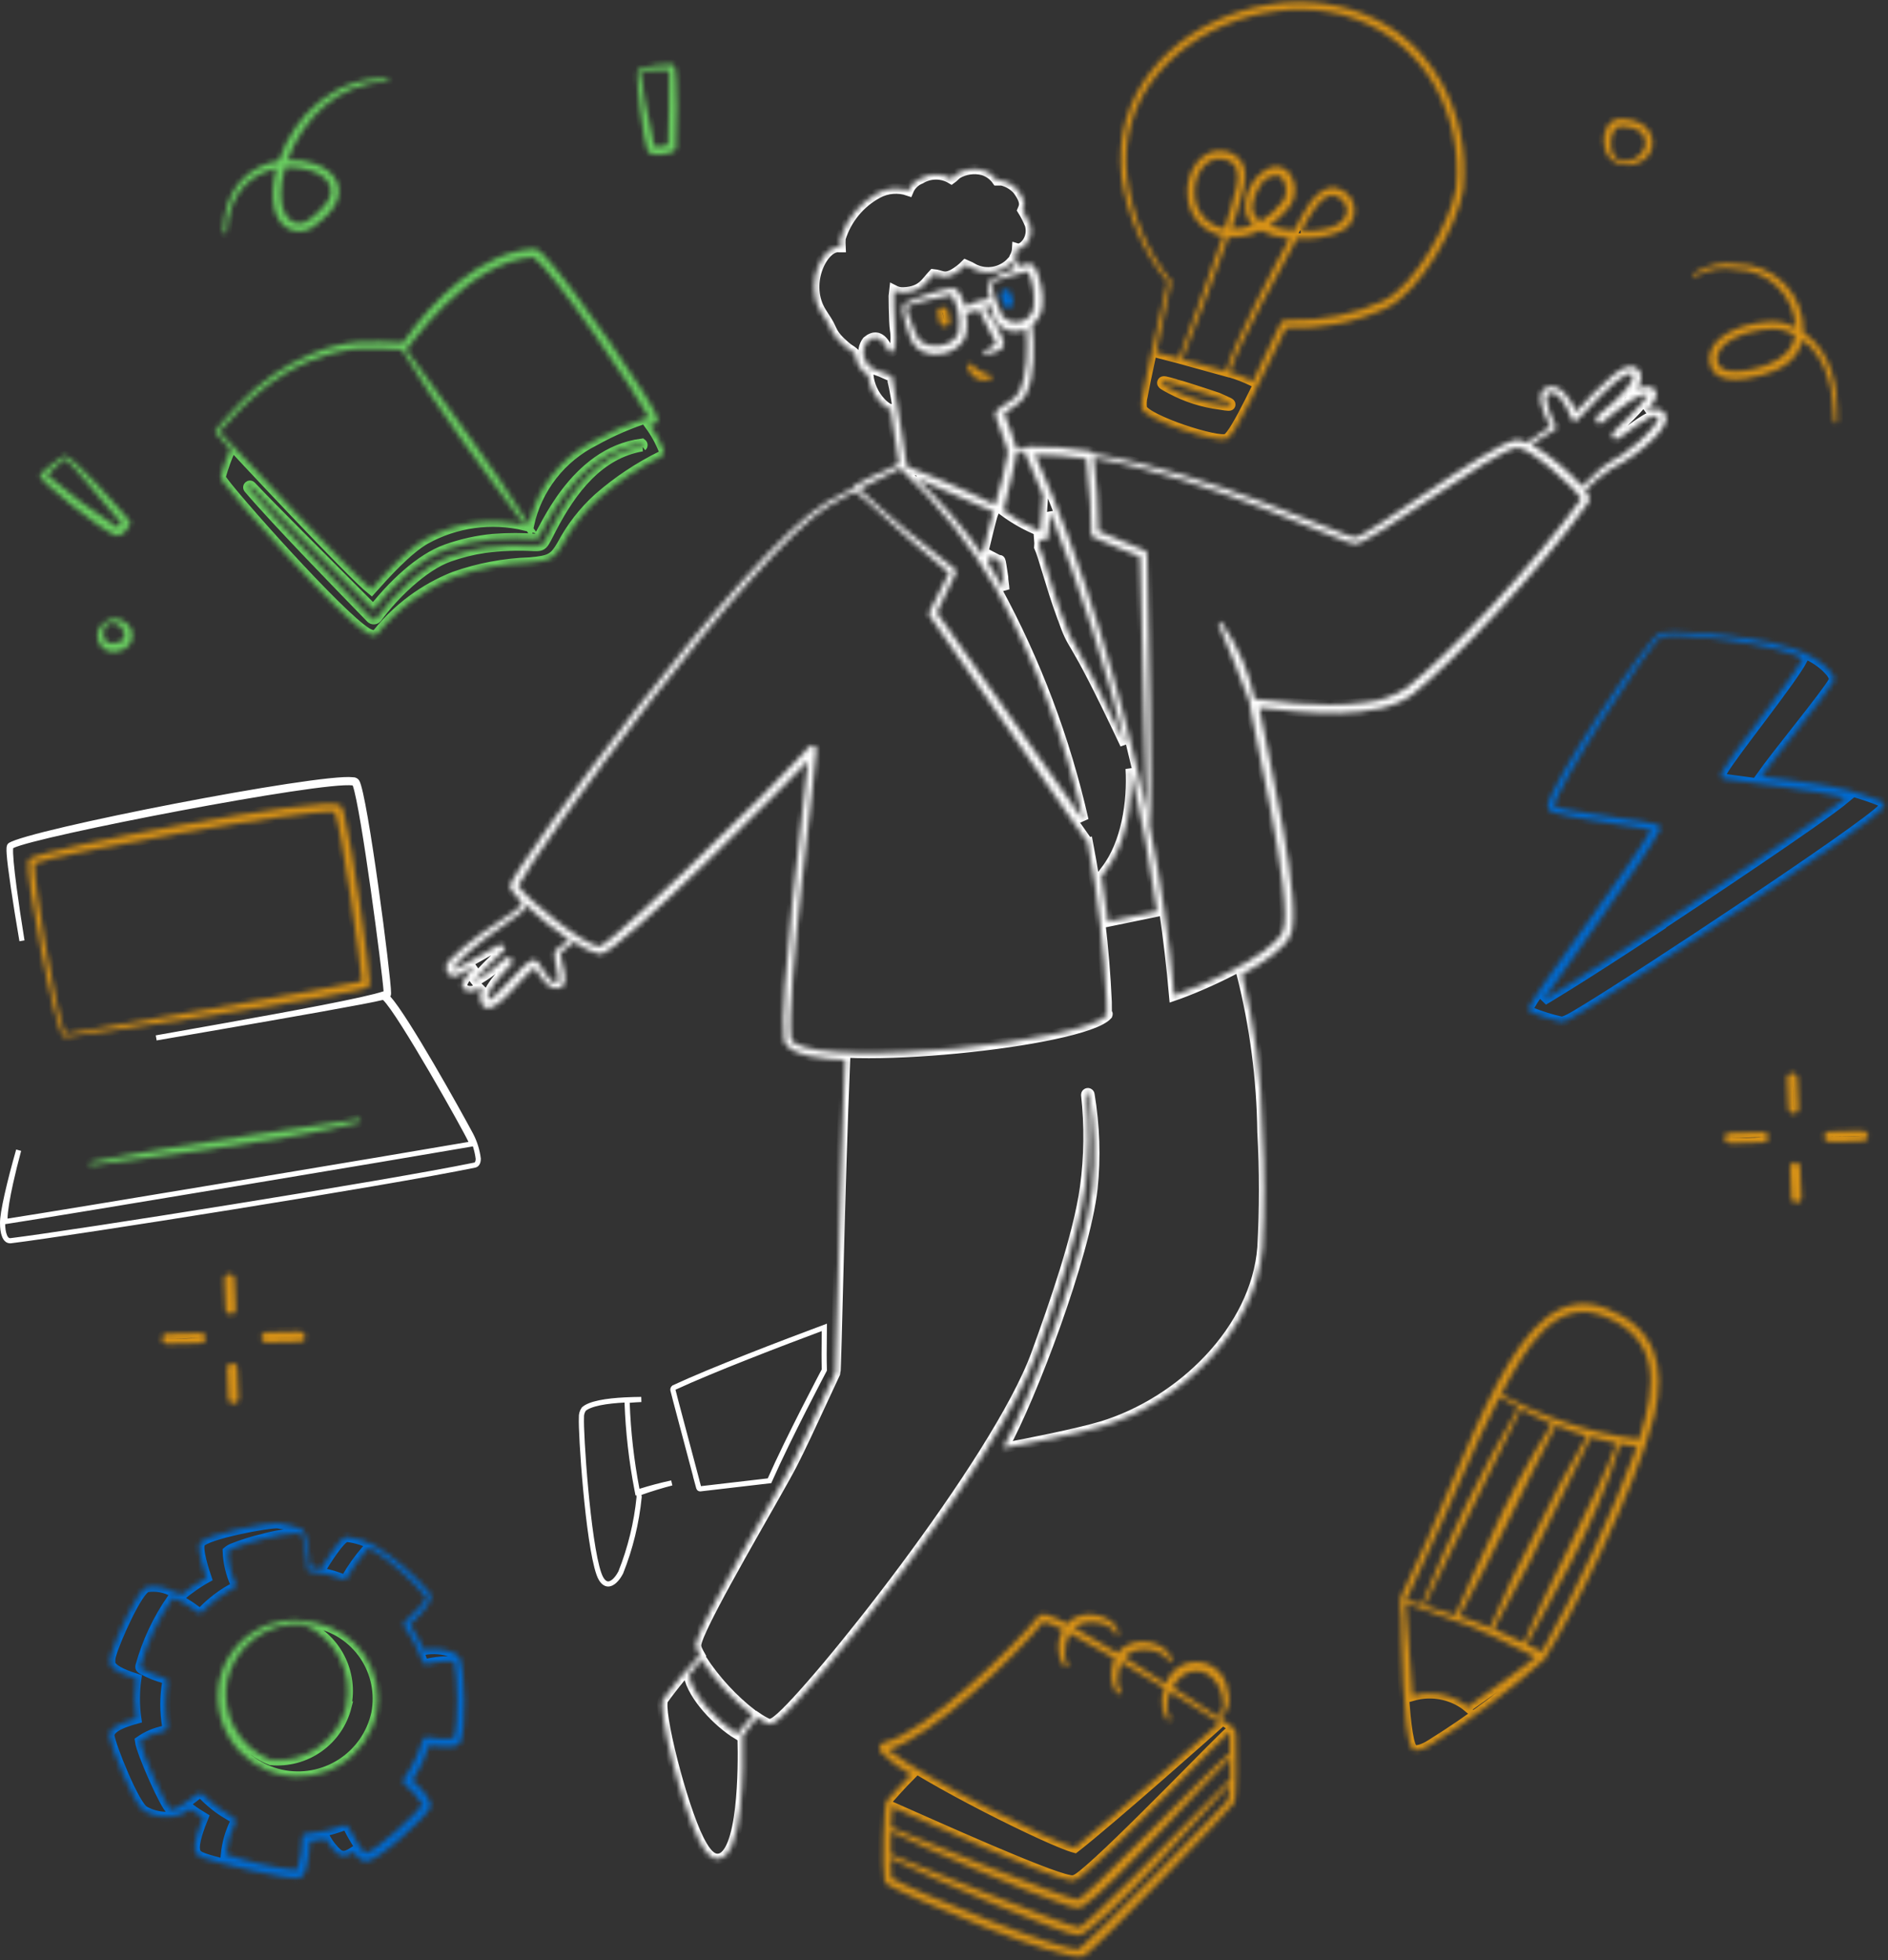 <svg width="367" height="381" viewBox="0 0 367 381" fill="none" xmlns="http://www.w3.org/2000/svg">
<rect x="0" y="0" width="367" height="381" fill="#333333" stroke="none"/>
<path d="M124.536 290.073L124.241 290.178L124.206 290.489C124.198 290.561 124.196 290.63 124.203 290.7C124.21 290.764 124.223 290.817 124.229 290.842L124.23 290.846C124.236 290.869 124.238 290.875 124.239 290.885C124.24 290.893 124.242 290.911 124.243 290.942C123.743 295.976 122.54 300.917 120.668 305.616C119.871 307.141 118.981 307.807 118.307 307.858C117.711 307.904 116.962 307.463 116.416 305.881L116.415 305.88C115.882 304.353 115.389 301.873 114.953 298.936C114.518 296.009 114.145 292.662 113.846 289.421C113.245 282.92 112.945 276.909 113.022 275.573L113.024 275.544L113.022 275.515C112.988 274.932 113.15 274.355 113.482 273.875C114.052 273.358 115.115 272.948 116.553 272.65C117.996 272.351 119.727 272.182 121.508 272.091C122.565 272.037 123.631 272.011 124.657 272.001C123.919 272.032 123.249 272.073 122.362 272.146L121.886 272.185L121.903 272.662C122.107 278.302 122.745 283.917 123.812 289.459L123.918 290.009L124.452 289.842C126.469 289.212 128.511 288.672 130.574 288.224C128.536 288.753 126.522 289.37 124.536 290.073ZM131.326 272.197L131.233 271.844L131.128 271.423C131.037 271.06 130.957 270.752 130.899 270.535C130.87 270.427 130.846 270.341 130.83 270.282L130.811 270.214L130.807 270.198C130.784 270.103 130.792 270.004 130.828 269.912C130.862 269.826 130.919 269.753 130.99 269.701C138.366 266.269 152.259 260.958 160.241 257.985C160.237 258.768 160.229 259.534 160.22 260.297C160.199 262.233 160.177 264.147 160.239 266.269L160.204 266.335L159.962 266.796C159.755 267.189 159.46 267.75 159.098 268.444C158.374 269.832 157.378 271.755 156.267 273.94C154.091 278.221 151.469 283.521 149.58 287.801L136.13 289.367C136.129 289.367 136.129 289.367 136.128 289.367C136.059 289.374 135.993 289.357 135.939 289.32L135.939 289.32C135.884 289.281 135.844 289.225 135.827 289.16L135.827 289.159L135.825 289.153L135.405 287.613L135.335 287.356L135.35 287.353L135.206 286.815C134.206 283.076 132.266 275.757 131.326 272.197Z" stroke="white"/>
<mask id="path-2-inside-1_1426_419" fill="white">
<path d="M308.783 97.604C309.283 96.904 308.643 96.004 308.103 95.304C309.633 93.731 311.33 92.329 313.163 91.124C316.258 89.582 319.086 87.557 321.543 85.124C322.563 84.064 324.483 81.884 323.763 80.604C323.043 79.324 321.763 79.244 320.023 79.984C320.776 79.193 321.393 78.28 321.843 77.284C322.403 75.724 321.083 74.464 318.223 75.624C319.263 73.964 319.503 72.224 317.743 71.384C316.323 70.704 314.243 72.324 313.043 73.384C310.686 75.443 308.474 77.662 306.423 80.024C305.163 77.384 303.163 74.344 300.663 75.304C298.163 76.264 300.103 80.564 301.383 82.904L296.843 86.044C296.156 85.674 295.381 85.501 294.603 85.544C289.443 86.424 265.743 104.464 263.343 104.464C261.503 104.464 235.223 91.864 212.503 88.224C212.459 88.088 212.378 87.967 212.268 87.875C212.158 87.783 212.024 87.724 211.883 87.704C207.919 87.028 203.903 86.727 199.883 86.804C199.761 86.813 199.643 86.847 199.536 86.906C199.428 86.965 199.336 87.046 199.263 87.144H197.583C197.183 85.524 195.703 81.784 195.183 80.344C196.543 79.164 198.423 78.564 199.403 76.664C201.203 73.144 201.123 67.024 200.623 63.104C202.883 61.384 202.943 58.624 202.423 55.804C202.223 54.664 201.603 52.084 200.643 51.444C200.103 51.084 198.963 51.444 197.983 51.804C197.003 49.524 197.003 50.564 197.403 49.644C197.59 49.22 197.698 48.767 197.723 48.304C198.783 48.624 200.983 46.504 200.223 43.704C199.824 42.702 199.336 41.738 198.763 40.824C199.043 40.144 199.643 39.324 197.763 36.824C196.953 35.951 195.901 35.338 194.743 35.064H193.823C193.159 34.101 192.184 33.395 191.063 33.064C189.37 32.632 187.573 32.884 186.063 33.764C185.663 34.064 185.343 34.464 184.943 34.744C184.038 34.195 183.001 33.905 181.943 33.905C180.884 33.905 179.848 34.195 178.943 34.744C178.413 34.952 177.931 35.265 177.526 35.663C177.121 36.062 176.799 36.539 176.583 37.064C175.603 36.726 174.563 36.596 173.53 36.682C172.498 36.768 171.493 37.069 170.583 37.564C167.128 39.438 164.543 42.59 163.383 46.344C163.351 46.911 163.351 47.478 163.383 48.044H163.163C160.163 47.604 156.343 54.724 159.403 60.264C159.763 60.924 160.223 61.544 160.663 62.264C161.943 64.264 161.443 64.864 164.303 67.304C165.143 68.024 165.283 67.964 165.803 68.404C166.323 68.844 166.123 68.624 166.423 69.744C166.586 70.404 166.879 71.025 167.284 71.571C167.69 72.117 168.199 72.577 168.783 72.924C168.996 74.881 169.83 76.717 171.163 78.164C171.584 78.637 172.078 79.041 172.623 79.364C172.77 79.447 172.934 79.495 173.103 79.504C173.703 83.224 174.443 88.064 174.763 90.124L172.983 91.084C170.654 92.022 168.39 93.111 166.203 94.344C166.031 94.463 165.91 94.641 165.863 94.844C163.743 95.964 161.743 97.024 160.603 97.704C144.723 107.124 99.623 169.224 99.163 172.064C99.112 172.228 99.112 172.401 99.163 172.564C99.809 173.596 100.597 174.531 101.503 175.344C101.224 175.855 100.888 176.329 100.503 176.764C96.503 179.384 90.503 183.284 87.283 186.764C87.057 186.966 86.887 187.223 86.791 187.509C86.695 187.796 86.675 188.103 86.734 188.399C86.792 188.696 86.927 188.973 87.125 189.203C87.323 189.431 87.578 189.604 87.863 189.704C88.463 189.904 88.563 189.844 92.463 187.704C91.391 188.644 90.514 189.786 89.883 191.064C89.623 192.164 90.623 192.804 91.883 192.604C92.592 192.418 93.267 192.121 93.883 191.724C93.522 192.281 93.33 192.931 93.33 193.595C93.33 194.258 93.522 194.908 93.883 195.464C95.883 197.984 101.123 190.044 103.883 188.084C105.003 189.504 106.523 192.824 108.943 191.944C111.043 191.164 108.743 186.544 108.943 185.204C109.756 184.423 110.626 183.701 111.543 183.044C113.086 184.188 114.85 184.999 116.723 185.424C120.023 185.424 154.463 150.664 157.083 147.884C156.143 156.724 151.403 194.664 152.403 202.044C152.863 205.384 160.883 205.864 164.263 206.044C163.243 230.044 162.563 266.404 162.383 266.784C157.083 278.204 155.643 281.324 153.863 284.784C150.623 290.984 136.983 313.864 135.443 319.064C135.223 319.884 135.203 320.204 136.063 321.724C133.486 324.435 131.094 327.315 128.903 330.344C127.803 332.344 132.523 350.984 135.863 357.584C136.623 359.064 137.863 361.344 139.523 361.286C144.523 361.104 144.503 343.144 144.363 338.124C144.362 337.969 144.305 337.821 144.203 337.704C145.109 336.351 146.098 335.056 147.163 333.824C147.799 334.263 148.467 334.649 149.163 334.984C149.843 335.284 150.603 334.764 151.163 334.304C157.823 329.064 193.743 284.304 201.443 263.184C204.943 253.544 209.603 240.224 210.923 230.784C211.73 224.816 211.804 218.771 211.143 212.784C211.143 212.699 211.176 212.618 211.236 212.558C211.296 212.498 211.378 212.464 211.463 212.464C211.548 212.464 211.63 212.498 211.69 212.558C211.75 212.618 211.783 212.699 211.783 212.784C212.784 218.804 212.979 224.933 212.363 231.004C210.883 244.104 200.543 271.404 195.023 281.444C199.783 280.564 209.463 278.644 214.143 277.244C229.743 272.504 244.143 258.364 245.403 242.484C245.811 235.003 245.811 227.506 245.403 220.024C245.268 209.696 243.926 199.419 241.403 189.404C245.643 187.104 249.523 184.404 250.783 181.924C253.483 176.624 246.343 146.124 244.783 137.564C253.323 138.504 267.863 140.204 274.643 134.904C282.403 128.664 299.163 111.104 308.783 97.604ZM143.283 337.024C139.683 334.844 134.643 329.664 133.883 325.604C134.703 324.564 135.563 323.604 136.363 322.524C139.073 326.661 142.453 330.318 146.363 333.344C145.264 334.509 144.236 335.738 143.283 337.024ZM302.283 83.464C302.386 83.399 302.461 83.295 302.49 83.176C302.519 83.057 302.503 82.931 302.443 82.824C301.743 81.524 299.643 76.944 301.103 76.424C301.943 76.104 302.683 76.624 303.303 77.324C304.25 78.525 304.986 79.878 305.483 81.324C305.519 81.442 305.588 81.547 305.681 81.629C305.773 81.711 305.886 81.766 306.006 81.789C306.128 81.811 306.253 81.8 306.37 81.757C306.484 81.715 306.586 81.641 306.663 81.544C308.663 79.324 313.343 74.264 315.983 72.904C317.983 71.864 318.463 73.784 313.563 78.264C312.438 79.123 311.356 80.037 310.323 81.004C310.266 81.083 310.234 81.177 310.234 81.275C310.234 81.371 310.266 81.466 310.323 81.544C310.323 82.064 310.743 82.644 311.463 82.104C313.201 80.578 315.039 79.169 316.963 77.884C317.944 77.187 319.086 76.747 320.283 76.604C319.683 78.444 314.103 83.444 313.623 84.004C313.471 84.141 313.378 84.332 313.364 84.536C313.353 84.74 313.419 84.941 313.553 85.095C313.688 85.25 313.876 85.346 314.079 85.363C314.284 85.379 314.486 85.315 314.643 85.184C316.863 83.744 320.743 80.384 322.083 80.884C323.423 81.384 319.443 85.104 318.443 85.984C312.703 90.964 314.183 87.764 307.543 94.524C304.653 91.358 301.334 88.612 297.683 86.364L302.283 83.464ZM215.383 179.124C215.043 176.364 214.623 173.384 214.103 170.284L214.963 169.144C218.963 164.004 220.163 155.824 219.783 149.404C221.923 158.784 223.623 168.004 224.923 177.164L215.383 179.124ZM185.643 110.644C180.383 106.644 171.923 99.744 167.003 95.024L175.003 91.024C182.35 97.886 188.638 105.799 193.663 114.504C201.348 128.621 207.048 143.73 210.603 159.404L182.083 119.064L185.803 111.344C185.853 111.225 185.863 111.094 185.834 110.969C185.806 110.843 185.739 110.73 185.643 110.644ZM199.163 87.964C199.283 88.184 200.663 91.124 202.763 96.264C202.763 96.484 202.383 101.484 202.203 103.244C199.65 102.233 197.243 100.888 195.043 99.244C195.483 97.504 197.463 89.604 197.603 87.824L199.163 87.964ZM192.063 109.444C192.203 109.084 192.343 108.604 192.503 108.044L193.843 108.744C194.603 109.244 194.303 107.724 194.983 112.124C194.983 112.864 195.183 113.684 195.223 114.584C194.303 112.924 193.163 111.144 192.083 109.444H192.063ZM190.943 107.764C187.164 102.405 182.863 97.434 178.103 92.924L193.163 99.464C192.583 100.844 191.743 105.064 190.963 107.764H190.943ZM206.323 119.484C204.323 114.024 202.783 107.924 202.023 106.324C202.068 105.825 202.068 105.323 202.023 104.824C202.313 104.932 202.614 104.999 202.923 105.024C203.116 105.027 203.303 104.959 203.45 104.834C203.598 104.709 203.694 104.535 203.723 104.344C203.883 103.684 204.143 100.344 204.183 99.604C210.001 114.293 214.858 129.345 218.723 144.664C207.423 120.624 209.163 127.584 206.343 119.484H206.323ZM222.863 157.664C218.303 135.804 210.283 108.544 201.163 88.344C204.513 88.346 207.856 88.614 211.163 89.144C212.863 104.344 211.443 103.824 212.583 104.424C213.723 105.024 220.583 107.784 221.603 108.204C221.503 109.744 222.943 153.784 222.883 157.664H222.863ZM199.843 52.724C200.886 55 201.253 57.526 200.903 60.004C200.739 60.635 200.406 61.208 199.936 61.66C199.466 62.112 198.881 62.425 198.244 62.564C197.61 62.703 196.946 62.662 196.331 62.447C195.716 62.232 195.174 61.85 194.763 61.344C193.808 59.334 193.091 57.22 192.623 55.044C193.163 54.344 198.923 52.944 199.843 52.724ZM172.323 72.724C171.593 72.392 170.844 72.098 170.083 71.844C169.571 71.634 169.116 71.31 168.75 70.896C168.383 70.482 168.116 69.99 167.97 69.457C167.823 68.924 167.799 68.365 167.903 67.822C168.006 67.279 168.231 66.767 168.563 66.324C169.823 65.264 170.963 65.324 172.003 66.904C172.663 68.124 172.643 68.224 172.943 68.344C173.03 68.382 173.123 68.401 173.216 68.4C173.31 68.399 173.403 68.378 173.488 68.339C173.573 68.299 173.65 68.241 173.71 68.17C173.771 68.099 173.816 68.015 173.843 67.924C174.139 66.673 174.186 65.375 173.983 64.104C173.743 62.724 173.703 56.604 173.743 56.404C174.328 56.712 174.983 56.858 175.643 56.824C179.263 56.684 179.983 54.824 181.423 53.304C183.083 53.464 183.423 54.264 185.303 53.304C186.183 52.804 186.991 52.185 187.703 51.464C188.278 51.7 188.833 51.981 189.363 52.304C190.561 52.881 191.913 53.058 193.219 52.809C194.526 52.561 195.719 51.9 196.623 50.924C196.843 51.344 197.043 51.764 197.223 52.204C195.384 52.775 193.654 53.647 192.103 54.784C191.763 55.204 192.263 57.484 192.383 58.024C190.708 58.235 189.086 58.758 187.603 59.564C187.303 58.524 186.643 56.584 185.603 56.044C185.29 55.949 184.956 55.949 184.643 56.044C182.843 56.324 176.383 58.264 175.603 59.324C174.923 60.064 176.863 65.784 177.463 66.724C179.763 70.284 186.503 69.244 187.763 65.084C188.074 63.688 188.074 62.24 187.763 60.844C188.343 60.844 190.083 60.224 190.283 60.164C191.663 63.264 192.063 63.444 193.663 66.784C193.443 66.964 193.083 67.264 192.783 67.464C191.363 68.404 191.063 68.244 191.143 68.644C191.166 68.724 191.218 68.792 191.288 68.836C191.358 68.88 191.441 68.897 191.523 68.884C192.363 68.764 193.183 68.536 193.963 68.204C194.43 68.03 194.814 67.688 195.043 67.244C195.603 65.984 192.503 61.244 191.283 59.824C191.523 59.824 192.083 59.424 192.503 59.204C193.063 61.444 193.443 63.204 195.603 64.084C196.228 64.32 196.893 64.427 197.559 64.4C198.226 64.372 198.879 64.211 199.483 63.924C199.803 67.444 199.743 73.164 198.063 76.284C197.203 77.904 195.083 78.524 193.723 79.864C193.323 80.244 193.583 80.784 193.723 81.364C195.943 87.544 195.983 87.524 195.863 88.324C195.274 91.645 194.453 94.92 193.403 98.124C192.903 97.904 187.283 94.924 176.283 90.644C175.943 88.384 174.123 76.324 173.543 74.104C173.583 73.324 173.483 73.144 172.323 72.624V72.724ZM186.323 64.564C185.683 66.744 182.663 67.684 180.503 67.084C178.343 66.484 178.203 65.384 177.183 62.784C176.704 61.791 176.374 60.733 176.203 59.644C176.863 58.924 184.083 57.444 184.983 57.304C186.244 59.464 186.719 61.995 186.323 64.464V64.564ZM108.063 184.644C107.303 185.384 108.323 187.804 108.483 189.904C108.483 190.084 108.483 190.864 108.363 190.924C107.263 191.284 106.243 189.624 105.623 188.624C105.003 187.624 104.383 186.264 103.403 186.624C101.403 187.564 96.763 193.724 94.943 194.364C94.023 192.604 99.283 187.584 99.463 187.304C99.54 187.176 99.58 187.028 99.58 186.879C99.579 186.729 99.537 186.581 99.459 186.455C99.38 186.326 99.268 186.223 99.135 186.153C99.002 186.084 98.852 186.055 98.703 186.064C98.343 186.064 98.103 186.384 97.543 186.884C95.839 188.546 93.89 189.936 91.763 191.004C93.691 188.791 95.755 186.701 97.943 184.744C98.051 184.633 98.127 184.495 98.163 184.344C98.163 184.344 97.743 183.284 96.923 183.704C95.763 184.344 90.123 187.604 88.343 188.444C88.103 188.284 88.243 188.044 88.343 187.804C91.163 184.344 97.363 180.144 101.163 177.484C101.609 177.024 101.98 176.499 102.263 175.924C104.895 178.373 107.702 180.626 110.663 182.664C109.751 183.263 108.882 183.924 108.063 184.644ZM154.603 202.824C154.163 202.544 153.843 202.284 153.783 201.924C152.683 193.764 158.803 147.524 158.703 145.704C158.703 145.597 158.681 145.492 158.639 145.393C158.599 145.295 158.538 145.206 158.461 145.132C158.384 145.057 158.294 144.999 158.194 144.959C158.096 144.92 157.99 144.902 157.883 144.904C156.863 144.904 158.663 144.904 133.183 169.304C131.503 170.884 118.663 183.164 116.523 183.984C113.583 183.764 102.523 174.944 100.723 172.164C104.203 165.124 146.403 107.204 161.003 98.344C162.123 97.664 164.043 96.604 166.143 95.484C166.87 96.169 167.651 96.791 168.483 97.344C173.123 101.744 179.583 107.224 184.483 111.344L180.663 118.924C180.604 119.025 180.574 119.139 180.574 119.255C180.574 119.37 180.604 119.484 180.663 119.584C211.683 164.084 211.223 163.584 211.423 163.584C213.411 173.868 214.648 184.281 215.123 194.744C215.123 197.564 215.123 197.324 215.243 197.124C215.363 196.924 215.243 197.264 215.243 197.264C210.403 202.544 162.503 207.464 154.603 202.824ZM265.163 136.564C256.103 137.824 245.863 135.944 243.883 135.864C242.783 130.533 240.59 125.487 237.443 121.044C237.394 120.98 237.324 120.935 237.244 120.921C237.166 120.906 237.084 120.921 237.016 120.964C236.948 121.007 236.898 121.075 236.876 121.152C236.856 121.23 236.864 121.313 236.903 121.384C238.063 123.744 241.943 133.924 242.903 136.404C242.603 137.364 251.943 175.984 249.303 181.184C246.943 185.884 233.203 191.804 228.243 193.504C227.263 182.369 225.659 171.299 223.443 160.344C224.123 154.584 223.243 120.344 222.983 107.684C222.974 107.537 222.926 107.395 222.841 107.275C222.756 107.155 222.639 107.061 222.503 107.004L213.523 103.224C213.483 98.472 213.181 93.724 212.623 89.004C235.043 92.884 261.163 105.704 263.343 105.724C266.503 105.724 289.983 87.724 294.843 87.004C297.003 86.664 306.283 94.764 307.363 97.004C297.883 110.244 281.223 127.644 273.503 133.664C271.016 135.327 268.144 136.325 265.163 136.564Z"/>
</mask>
<path d="M308.783 97.604C309.283 96.904 308.643 96.004 308.103 95.304C309.633 93.731 311.33 92.329 313.163 91.124C316.258 89.582 319.086 87.557 321.543 85.124C322.563 84.064 324.483 81.884 323.763 80.604C323.043 79.324 321.763 79.244 320.023 79.984C320.776 79.193 321.393 78.28 321.843 77.284C322.403 75.724 321.083 74.464 318.223 75.624C319.263 73.964 319.503 72.224 317.743 71.384C316.323 70.704 314.243 72.324 313.043 73.384C310.686 75.443 308.474 77.662 306.423 80.024C305.163 77.384 303.163 74.344 300.663 75.304C298.163 76.264 300.103 80.564 301.383 82.904L296.843 86.044C296.156 85.674 295.381 85.501 294.603 85.544C289.443 86.424 265.743 104.464 263.343 104.464C261.503 104.464 235.223 91.864 212.503 88.224C212.459 88.088 212.378 87.967 212.268 87.875C212.158 87.783 212.024 87.724 211.883 87.704C207.919 87.028 203.903 86.727 199.883 86.804C199.761 86.813 199.643 86.847 199.536 86.906C199.428 86.965 199.336 87.046 199.263 87.144H197.583C197.183 85.524 195.703 81.784 195.183 80.344C196.543 79.164 198.423 78.564 199.403 76.664C201.203 73.144 201.123 67.024 200.623 63.104C202.883 61.384 202.943 58.624 202.423 55.804C202.223 54.664 201.603 52.084 200.643 51.444C200.103 51.084 198.963 51.444 197.983 51.804C197.003 49.524 197.003 50.564 197.403 49.644C197.59 49.22 197.698 48.767 197.723 48.304C198.783 48.624 200.983 46.504 200.223 43.704C199.824 42.702 199.336 41.738 198.763 40.824C199.043 40.144 199.643 39.324 197.763 36.824C196.953 35.951 195.901 35.338 194.743 35.064H193.823C193.159 34.101 192.184 33.395 191.063 33.064C189.37 32.632 187.573 32.884 186.063 33.764C185.663 34.064 185.343 34.464 184.943 34.744C184.038 34.195 183.001 33.905 181.943 33.905C180.884 33.905 179.848 34.195 178.943 34.744C178.413 34.952 177.931 35.265 177.526 35.663C177.121 36.062 176.799 36.539 176.583 37.064C175.603 36.726 174.563 36.596 173.53 36.682C172.498 36.768 171.493 37.069 170.583 37.564C167.128 39.438 164.543 42.59 163.383 46.344C163.351 46.911 163.351 47.478 163.383 48.044H163.163C160.163 47.604 156.343 54.724 159.403 60.264C159.763 60.924 160.223 61.544 160.663 62.264C161.943 64.264 161.443 64.864 164.303 67.304C165.143 68.024 165.283 67.964 165.803 68.404C166.323 68.844 166.123 68.624 166.423 69.744C166.586 70.404 166.879 71.025 167.284 71.571C167.69 72.117 168.199 72.577 168.783 72.924C168.996 74.881 169.83 76.717 171.163 78.164C171.584 78.637 172.078 79.041 172.623 79.364C172.77 79.447 172.934 79.495 173.103 79.504C173.703 83.224 174.443 88.064 174.763 90.124L172.983 91.084C170.654 92.022 168.39 93.111 166.203 94.344C166.031 94.463 165.91 94.641 165.863 94.844C163.743 95.964 161.743 97.024 160.603 97.704C144.723 107.124 99.623 169.224 99.163 172.064C99.112 172.228 99.112 172.401 99.163 172.564C99.809 173.596 100.597 174.531 101.503 175.344C101.224 175.855 100.888 176.329 100.503 176.764C96.503 179.384 90.503 183.284 87.283 186.764C87.057 186.966 86.887 187.223 86.791 187.509C86.695 187.796 86.675 188.103 86.734 188.399C86.792 188.696 86.927 188.973 87.125 189.203C87.323 189.431 87.578 189.604 87.863 189.704C88.463 189.904 88.563 189.844 92.463 187.704C91.391 188.644 90.514 189.786 89.883 191.064C89.623 192.164 90.623 192.804 91.883 192.604C92.592 192.418 93.267 192.121 93.883 191.724C93.522 192.281 93.33 192.931 93.33 193.595C93.33 194.258 93.522 194.908 93.883 195.464C95.883 197.984 101.123 190.044 103.883 188.084C105.003 189.504 106.523 192.824 108.943 191.944C111.043 191.164 108.743 186.544 108.943 185.204C109.756 184.423 110.626 183.701 111.543 183.044C113.086 184.188 114.85 184.999 116.723 185.424C120.023 185.424 154.463 150.664 157.083 147.884C156.143 156.724 151.403 194.664 152.403 202.044C152.863 205.384 160.883 205.864 164.263 206.044C163.243 230.044 162.563 266.404 162.383 266.784C157.083 278.204 155.643 281.324 153.863 284.784C150.623 290.984 136.983 313.864 135.443 319.064C135.223 319.884 135.203 320.204 136.063 321.724C133.486 324.435 131.094 327.315 128.903 330.344C127.803 332.344 132.523 350.984 135.863 357.584C136.623 359.064 137.863 361.344 139.523 361.286C144.523 361.104 144.503 343.144 144.363 338.124C144.362 337.969 144.305 337.821 144.203 337.704C145.109 336.351 146.098 335.056 147.163 333.824C147.799 334.263 148.467 334.649 149.163 334.984C149.843 335.284 150.603 334.764 151.163 334.304C157.823 329.064 193.743 284.304 201.443 263.184C204.943 253.544 209.603 240.224 210.923 230.784C211.73 224.816 211.804 218.771 211.143 212.784C211.143 212.699 211.176 212.618 211.236 212.558C211.296 212.498 211.378 212.464 211.463 212.464C211.548 212.464 211.63 212.498 211.69 212.558C211.75 212.618 211.783 212.699 211.783 212.784C212.784 218.804 212.979 224.933 212.363 231.004C210.883 244.104 200.543 271.404 195.023 281.444C199.783 280.564 209.463 278.644 214.143 277.244C229.743 272.504 244.143 258.364 245.403 242.484C245.811 235.003 245.811 227.506 245.403 220.024C245.268 209.696 243.926 199.419 241.403 189.404C245.643 187.104 249.523 184.404 250.783 181.924C253.483 176.624 246.343 146.124 244.783 137.564C253.323 138.504 267.863 140.204 274.643 134.904C282.403 128.664 299.163 111.104 308.783 97.604ZM143.283 337.024C139.683 334.844 134.643 329.664 133.883 325.604C134.703 324.564 135.563 323.604 136.363 322.524C139.073 326.661 142.453 330.318 146.363 333.344C145.264 334.509 144.236 335.738 143.283 337.024ZM302.283 83.464C302.386 83.399 302.461 83.295 302.49 83.176C302.519 83.057 302.503 82.931 302.443 82.824C301.743 81.524 299.643 76.944 301.103 76.424C301.943 76.104 302.683 76.624 303.303 77.324C304.25 78.525 304.986 79.878 305.483 81.324C305.519 81.442 305.588 81.547 305.681 81.629C305.773 81.711 305.886 81.766 306.006 81.789C306.128 81.811 306.253 81.8 306.37 81.757C306.484 81.715 306.586 81.641 306.663 81.544C308.663 79.324 313.343 74.264 315.983 72.904C317.983 71.864 318.463 73.784 313.563 78.264C312.438 79.123 311.356 80.037 310.323 81.004C310.266 81.083 310.234 81.177 310.234 81.275C310.234 81.371 310.266 81.466 310.323 81.544C310.323 82.064 310.743 82.644 311.463 82.104C313.201 80.578 315.039 79.169 316.963 77.884C317.944 77.187 319.086 76.747 320.283 76.604C319.683 78.444 314.103 83.444 313.623 84.004C313.471 84.141 313.378 84.332 313.364 84.536C313.353 84.74 313.419 84.941 313.553 85.095C313.688 85.25 313.876 85.346 314.079 85.363C314.284 85.379 314.486 85.315 314.643 85.184C316.863 83.744 320.743 80.384 322.083 80.884C323.423 81.384 319.443 85.104 318.443 85.984C312.703 90.964 314.183 87.764 307.543 94.524C304.653 91.358 301.334 88.612 297.683 86.364L302.283 83.464ZM215.383 179.124C215.043 176.364 214.623 173.384 214.103 170.284L214.963 169.144C218.963 164.004 220.163 155.824 219.783 149.404C221.923 158.784 223.623 168.004 224.923 177.164L215.383 179.124ZM185.643 110.644C180.383 106.644 171.923 99.744 167.003 95.024L175.003 91.024C182.35 97.886 188.638 105.799 193.663 114.504C201.348 128.621 207.048 143.73 210.603 159.404L182.083 119.064L185.803 111.344C185.853 111.225 185.863 111.094 185.834 110.969C185.806 110.843 185.739 110.73 185.643 110.644ZM199.163 87.964C199.283 88.184 200.663 91.124 202.763 96.264C202.763 96.484 202.383 101.484 202.203 103.244C199.65 102.233 197.243 100.888 195.043 99.244C195.483 97.504 197.463 89.604 197.603 87.824L199.163 87.964ZM192.063 109.444C192.203 109.084 192.343 108.604 192.503 108.044L193.843 108.744C194.603 109.244 194.303 107.724 194.983 112.124C194.983 112.864 195.183 113.684 195.223 114.584C194.303 112.924 193.163 111.144 192.083 109.444H192.063ZM190.943 107.764C187.164 102.405 182.863 97.434 178.103 92.924L193.163 99.464C192.583 100.844 191.743 105.064 190.963 107.764H190.943ZM206.323 119.484C204.323 114.024 202.783 107.924 202.023 106.324C202.068 105.825 202.068 105.323 202.023 104.824C202.313 104.932 202.614 104.999 202.923 105.024C203.116 105.027 203.303 104.959 203.45 104.834C203.598 104.709 203.694 104.535 203.723 104.344C203.883 103.684 204.143 100.344 204.183 99.604C210.001 114.293 214.858 129.345 218.723 144.664C207.423 120.624 209.163 127.584 206.343 119.484H206.323ZM222.863 157.664C218.303 135.804 210.283 108.544 201.163 88.344C204.513 88.346 207.856 88.614 211.163 89.144C212.863 104.344 211.443 103.824 212.583 104.424C213.723 105.024 220.583 107.784 221.603 108.204C221.503 109.744 222.943 153.784 222.883 157.664H222.863ZM199.843 52.724C200.886 55 201.253 57.526 200.903 60.004C200.739 60.635 200.406 61.208 199.936 61.66C199.466 62.112 198.881 62.425 198.244 62.564C197.61 62.703 196.946 62.662 196.331 62.447C195.716 62.232 195.174 61.85 194.763 61.344C193.808 59.334 193.091 57.22 192.623 55.044C193.163 54.344 198.923 52.944 199.843 52.724ZM172.323 72.724C171.593 72.392 170.844 72.098 170.083 71.844C169.571 71.634 169.116 71.31 168.75 70.896C168.383 70.482 168.116 69.99 167.97 69.457C167.823 68.924 167.799 68.365 167.903 67.822C168.006 67.279 168.231 66.767 168.563 66.324C169.823 65.264 170.963 65.324 172.003 66.904C172.663 68.124 172.643 68.224 172.943 68.344C173.03 68.382 173.123 68.401 173.216 68.4C173.31 68.399 173.403 68.378 173.488 68.339C173.573 68.299 173.65 68.241 173.71 68.17C173.771 68.099 173.816 68.015 173.843 67.924C174.139 66.673 174.186 65.375 173.983 64.104C173.743 62.724 173.703 56.604 173.743 56.404C174.328 56.712 174.983 56.858 175.643 56.824C179.263 56.684 179.983 54.824 181.423 53.304C183.083 53.464 183.423 54.264 185.303 53.304C186.183 52.804 186.991 52.185 187.703 51.464C188.278 51.7 188.833 51.981 189.363 52.304C190.561 52.881 191.913 53.058 193.219 52.809C194.526 52.561 195.719 51.9 196.623 50.924C196.843 51.344 197.043 51.764 197.223 52.204C195.384 52.775 193.654 53.647 192.103 54.784C191.763 55.204 192.263 57.484 192.383 58.024C190.708 58.235 189.086 58.758 187.603 59.564C187.303 58.524 186.643 56.584 185.603 56.044C185.29 55.949 184.956 55.949 184.643 56.044C182.843 56.324 176.383 58.264 175.603 59.324C174.923 60.064 176.863 65.784 177.463 66.724C179.763 70.284 186.503 69.244 187.763 65.084C188.074 63.688 188.074 62.24 187.763 60.844C188.343 60.844 190.083 60.224 190.283 60.164C191.663 63.264 192.063 63.444 193.663 66.784C193.443 66.964 193.083 67.264 192.783 67.464C191.363 68.404 191.063 68.244 191.143 68.644C191.166 68.724 191.218 68.792 191.288 68.836C191.358 68.88 191.441 68.897 191.523 68.884C192.363 68.764 193.183 68.536 193.963 68.204C194.43 68.03 194.814 67.688 195.043 67.244C195.603 65.984 192.503 61.244 191.283 59.824C191.523 59.824 192.083 59.424 192.503 59.204C193.063 61.444 193.443 63.204 195.603 64.084C196.228 64.32 196.893 64.427 197.559 64.4C198.226 64.372 198.879 64.211 199.483 63.924C199.803 67.444 199.743 73.164 198.063 76.284C197.203 77.904 195.083 78.524 193.723 79.864C193.323 80.244 193.583 80.784 193.723 81.364C195.943 87.544 195.983 87.524 195.863 88.324C195.274 91.645 194.453 94.92 193.403 98.124C192.903 97.904 187.283 94.924 176.283 90.644C175.943 88.384 174.123 76.324 173.543 74.104C173.583 73.324 173.483 73.144 172.323 72.624V72.724ZM186.323 64.564C185.683 66.744 182.663 67.684 180.503 67.084C178.343 66.484 178.203 65.384 177.183 62.784C176.704 61.791 176.374 60.733 176.203 59.644C176.863 58.924 184.083 57.444 184.983 57.304C186.244 59.464 186.719 61.995 186.323 64.464V64.564ZM108.063 184.644C107.303 185.384 108.323 187.804 108.483 189.904C108.483 190.084 108.483 190.864 108.363 190.924C107.263 191.284 106.243 189.624 105.623 188.624C105.003 187.624 104.383 186.264 103.403 186.624C101.403 187.564 96.763 193.724 94.943 194.364C94.023 192.604 99.283 187.584 99.463 187.304C99.54 187.176 99.58 187.028 99.58 186.879C99.579 186.729 99.537 186.581 99.459 186.455C99.38 186.326 99.268 186.223 99.135 186.153C99.002 186.084 98.852 186.055 98.703 186.064C98.343 186.064 98.103 186.384 97.543 186.884C95.839 188.546 93.89 189.936 91.763 191.004C93.691 188.791 95.755 186.701 97.943 184.744C98.051 184.633 98.127 184.495 98.163 184.344C98.163 184.344 97.743 183.284 96.923 183.704C95.763 184.344 90.123 187.604 88.343 188.444C88.103 188.284 88.243 188.044 88.343 187.804C91.163 184.344 97.363 180.144 101.163 177.484C101.609 177.024 101.98 176.499 102.263 175.924C104.895 178.373 107.702 180.626 110.663 182.664C109.751 183.263 108.882 183.924 108.063 184.644ZM154.603 202.824C154.163 202.544 153.843 202.284 153.783 201.924C152.683 193.764 158.803 147.524 158.703 145.704C158.703 145.597 158.681 145.492 158.639 145.393C158.599 145.295 158.538 145.206 158.461 145.132C158.384 145.057 158.294 144.999 158.194 144.959C158.096 144.92 157.99 144.902 157.883 144.904C156.863 144.904 158.663 144.904 133.183 169.304C131.503 170.884 118.663 183.164 116.523 183.984C113.583 183.764 102.523 174.944 100.723 172.164C104.203 165.124 146.403 107.204 161.003 98.344C162.123 97.664 164.043 96.604 166.143 95.484C166.87 96.169 167.651 96.791 168.483 97.344C173.123 101.744 179.583 107.224 184.483 111.344L180.663 118.924C180.604 119.025 180.574 119.139 180.574 119.255C180.574 119.37 180.604 119.484 180.663 119.584C211.683 164.084 211.223 163.584 211.423 163.584C213.411 173.868 214.648 184.281 215.123 194.744C215.123 197.564 215.123 197.324 215.243 197.124C215.363 196.924 215.243 197.264 215.243 197.264C210.403 202.544 162.503 207.464 154.603 202.824ZM265.163 136.564C256.103 137.824 245.863 135.944 243.883 135.864C242.783 130.533 240.59 125.487 237.443 121.044C237.394 120.98 237.324 120.935 237.244 120.921C237.166 120.906 237.084 120.921 237.016 120.964C236.948 121.007 236.898 121.075 236.876 121.152C236.856 121.23 236.864 121.313 236.903 121.384C238.063 123.744 241.943 133.924 242.903 136.404C242.603 137.364 251.943 175.984 249.303 181.184C246.943 185.884 233.203 191.804 228.243 193.504C227.263 182.369 225.659 171.299 223.443 160.344C224.123 154.584 223.243 120.344 222.983 107.684C222.974 107.537 222.926 107.395 222.841 107.275C222.756 107.155 222.639 107.061 222.503 107.004L213.523 103.224C213.483 98.472 213.181 93.724 212.623 89.004C235.043 92.884 261.163 105.704 263.343 105.724C266.503 105.724 289.983 87.724 294.843 87.004C297.003 86.664 306.283 94.764 307.363 97.004C297.883 110.244 281.223 127.644 273.503 133.664C271.016 135.327 268.144 136.325 265.163 136.564Z" stroke="white" stroke-width="2" mask="url(#path-2-inside-1_1426_419)"/>
<mask id="path-3-inside-2_1426_419" fill="white">
<path d="M184.263 60.564C184.237 60.433 184.188 60.308 184.114 60.196C184.041 60.084 183.946 59.988 183.836 59.913C183.724 59.838 183.601 59.785 183.469 59.758C183.339 59.731 183.204 59.73 183.072 59.755C182.941 59.779 182.816 59.83 182.704 59.903C182.592 59.977 182.496 60.071 182.421 60.181C182.346 60.292 182.292 60.416 182.266 60.547C182.239 60.678 182.237 60.813 182.262 60.944C182.663 62.944 182.743 63.404 183.622 63.404C183.789 63.405 183.952 63.364 184.099 63.285C184.246 63.207 184.371 63.093 184.461 62.953C184.552 62.815 184.608 62.655 184.623 62.489C184.636 62.323 184.609 62.157 184.543 62.004C184.483 61.684 184.303 60.744 184.263 60.564ZM190.383 73.804C191.683 74.184 192.923 73.564 192.883 73.244C192.843 72.924 192.883 73.084 191.122 72.424C189.943 71.984 188.643 70.424 188.183 70.664C187.723 70.904 188.423 72.184 188.583 72.424C189.011 73.073 189.644 73.56 190.383 73.804ZM226.962 54.804C224.342 65.784 222.423 75.104 222.103 76.964C221.889 77.773 221.849 78.619 221.982 79.444C223.042 81.704 236.743 86.164 238.483 85.284C240.223 84.404 244.743 74.224 250.003 63.724C253.224 63.827 256.449 63.593 259.623 63.024C262.964 62.411 266.216 61.383 269.303 59.964C276.063 56.844 283.463 43.484 284.463 36.764C285.212 29.468 283.668 22.12 280.043 15.744C263.263 -13.356 214.043 2.304 218.043 34.624C219.184 42.02 222.262 48.982 226.962 54.804ZM239.163 78.624C239.163 78.944 238.803 78.904 237.163 78.624C233.808 78.203 230.559 77.165 227.583 75.564C226.183 74.804 225.803 74.644 225.943 74.304C226.083 73.964 226.383 74.084 228.543 74.684C228.743 74.684 234.942 76.684 236.722 77.304C239.022 78.344 239.163 78.344 239.163 78.624ZM238.803 46.084C240.937 46.195 243.066 45.755 244.983 44.804C246.763 45.667 248.689 46.19 250.663 46.344C247.303 52.604 240.483 65.364 238.283 72.164L229.802 69.824C231.802 64.904 236.223 53.384 238.763 46.084H238.803ZM238.102 44.424C236.609 44.199 235.231 43.49 234.181 42.406C233.129 41.322 232.463 39.924 232.283 38.424C231.723 34.424 234.283 29.944 238.143 31.004C240.562 31.664 240.863 33.584 240.443 36.004C240.083 37.764 238.783 42.184 238.063 44.344L238.102 44.424ZM243.543 39.624C243.756 38.316 244.248 37.068 244.983 35.964C245.332 35.363 245.844 34.872 246.459 34.547C247.074 34.221 247.768 34.075 248.463 34.124C249.943 34.564 250.583 37.364 249.363 39.124C248.189 40.68 246.731 41.998 245.063 43.004C244.488 42.668 244.031 42.163 243.752 41.559C243.474 40.955 243.386 40.28 243.503 39.624H243.543ZM225.163 14.204C234.123 3.424 250.983 -0.856 263.163 3.584C269.779 5.856 275.344 10.455 278.823 16.524C282.271 22.592 283.746 29.581 283.043 36.524C282.123 42.744 275.043 55.664 268.823 58.524C263.136 61.119 256.931 62.377 250.683 62.204C250.003 62.204 249.283 62.204 249.023 62.684C247.843 65.084 245.683 69.724 243.563 74.084C242.097 73.377 240.581 72.789 239.023 72.324C241.343 65.684 248.663 52.644 252.143 46.324C255.157 46.583 258.189 46.059 260.943 44.804C261.686 44.413 262.303 43.817 262.721 43.087C263.137 42.357 263.339 41.523 263.299 40.683C263.259 39.844 262.979 39.033 262.496 38.346C262.011 37.659 261.341 37.124 260.563 36.804C257.463 35.284 254.683 38.924 253.063 41.984C252.623 42.784 252.123 43.724 251.563 44.784C249.944 44.678 248.349 44.348 246.823 43.804C248.343 42.735 249.692 41.441 250.823 39.964C251.456 39.008 251.776 37.879 251.741 36.733C251.704 35.586 251.314 34.479 250.623 33.564C250.079 32.934 249.324 32.522 248.499 32.408C247.674 32.294 246.836 32.485 246.143 32.944C244.741 33.805 243.619 35.052 242.909 36.535C242.201 38.017 241.934 39.674 242.143 41.304C242.359 42.225 242.856 43.056 243.563 43.684C242.251 44.228 240.843 44.5 239.423 44.484C240.223 42.124 241.523 37.864 241.863 36.124C242.076 35.132 242.123 34.112 242.003 33.104C241.848 32.24 241.446 31.438 240.846 30.796C240.248 30.153 239.474 29.698 238.623 29.484C233.763 28.104 230.183 33.484 230.883 38.504C231.079 40.303 231.852 41.991 233.084 43.316C234.316 44.642 235.943 45.536 237.723 45.864C235.163 53.064 231.163 64.684 229.163 69.644L224.763 68.504C227.583 54.344 227.923 54.684 227.522 54.504C222.977 48.711 220.071 41.804 219.103 34.504C218.631 30.885 218.928 27.207 219.971 23.709C221.014 20.212 222.784 16.973 225.163 14.204ZM252.923 44.904C254.323 42.364 257.123 36.804 259.843 38.164C260.386 38.384 260.861 38.747 261.212 39.216C261.566 39.685 261.783 40.241 261.843 40.824C261.803 44.344 256.323 44.964 252.843 44.904H252.923ZM329.483 53.724C331.892 52.307 334.739 51.823 337.483 52.364C340.496 52.418 343.374 53.623 345.528 55.732C347.683 57.84 348.944 60.693 349.061 63.704C347.25 62.653 345.131 62.258 343.063 62.584C338.043 63.024 331.483 65.744 332.363 70.584C333.083 74.584 338.363 74.044 342.363 72.964C346.363 71.884 349.541 69.924 350.363 66.064C355.221 69.604 356.363 75.804 356.563 81.864C356.563 81.949 356.595 82.031 356.657 82.091C356.715 82.151 356.799 82.184 356.883 82.184C356.966 82.184 357.05 82.151 357.108 82.091C357.17 82.031 357.203 81.949 357.203 81.864C357.341 75.084 356.123 68.444 350.581 64.584C350.639 62.848 350.341 61.118 349.712 59.499C349.083 57.881 348.126 56.407 346.912 55.167C345.694 53.927 344.237 52.948 342.631 52.287C341.024 51.627 339.299 51.299 337.563 51.324C334.786 50.919 331.956 51.499 329.563 52.964C328.823 53.324 329.163 53.864 329.483 53.724ZM347.723 68.064C345.463 71.024 339.063 72.564 336.103 72.064C335.003 71.884 334.103 71.424 333.863 70.284C333.143 66.284 340.043 64.104 344.163 63.964C345.839 63.836 347.512 64.265 348.923 65.184C348.77 66.23 348.359 67.221 347.723 68.064ZM320.323 30.344C322.463 27.704 321.023 23.104 315.043 23.084C312.723 23.084 311.603 25.444 311.763 27.704C312.123 33.084 318.183 32.924 320.323 30.344ZM313.163 27.604C313.163 26.284 313.783 24.564 315.163 24.584C318.383 24.584 319.863 26.084 319.863 27.744C319.783 31.524 312.903 33.484 313.163 27.604ZM312.343 254.344C294.763 247.324 286.603 281.304 272.243 310.504C272.151 311.731 272.192 312.966 272.363 314.184C272.363 317.244 272.703 337.504 274.483 339.804C274.963 340.724 276.983 339.804 277.923 339.224C285.906 334.283 293.429 328.633 300.403 322.344C300.463 322.276 300.506 322.198 300.534 322.111C300.561 322.024 300.571 321.935 300.563 321.844C304.283 316.544 318.223 288.944 321.603 275.104C323.963 265.304 321.623 258.004 312.343 254.344ZM318.623 279.744C309.211 278.538 300.111 275.566 291.803 270.984C296.483 262.124 302.263 252.024 311.803 255.824C322.423 260.044 322.203 268.784 318.623 279.684V279.744ZM285.343 331.744C284.728 331.229 284.057 330.786 283.343 330.424C280.639 329.051 277.517 328.749 274.603 329.584C274.403 327.204 273.263 311.724 273.263 311.584C288.243 317.064 283.622 314.684 298.463 322.064C296.902 323.544 291.043 327.644 285.343 331.704V331.744ZM295.663 273.864C297.612 274.929 299.616 275.898 301.663 276.764C297.077 283.964 293.028 291.493 289.543 299.284C286.183 306.304 286.303 306.264 282.883 313.924C280.883 313.284 278.883 312.684 276.883 312.084C279.043 307.784 294.403 276.344 295.663 273.824V273.864ZM283.663 314.124C290.163 302.464 296.783 287.964 302.463 277.024C304.463 277.864 306.463 278.544 308.463 279.144C307.402 281.144 304.303 286.464 303.483 288.004C302.663 289.544 294.443 305.744 293.863 306.984C292.943 308.984 290.423 314.564 289.643 316.344C287.603 315.444 285.643 314.764 283.583 314.084L283.663 314.124ZM290.363 316.604C291.583 314.384 296.603 305.064 297.223 303.864C298.163 302.004 308.643 280.584 309.223 279.344C311.062 279.864 313.003 280.304 314.243 280.544C310.583 290.544 300.043 309.804 296.243 319.304C292.783 317.684 292.003 317.284 290.283 316.564L290.363 316.604ZM291.583 271.564L295.163 273.564C287.948 285.851 281.664 298.659 276.363 311.884L273.363 310.964C284.983 286.204 285.523 282.964 291.503 271.524L291.583 271.564ZM299.823 321.044L296.803 319.604C300.063 313.204 310.263 296.784 314.923 280.684C316.043 280.884 317.143 281.064 318.203 281.204C313.063 294.918 306.892 308.223 299.743 321.004L299.823 321.044ZM237.163 334.024C237.959 333.364 238.529 332.471 238.791 331.469C239.052 330.468 238.994 329.409 238.623 328.444C238.452 327.051 237.814 325.756 236.811 324.775C235.808 323.793 234.499 323.181 233.102 323.043C231.706 322.903 230.303 323.243 229.126 324.006C227.948 324.769 227.064 325.913 226.623 327.244C224.062 325.584 221.283 323.824 218.623 322.144C220.623 319.484 226.503 320.664 227.103 322.844C227.116 322.929 227.162 323.006 227.231 323.056C227.301 323.106 227.388 323.128 227.472 323.115C227.557 323.101 227.632 323.055 227.684 322.986C227.734 322.916 227.756 322.829 227.743 322.744C227.443 319.264 220.203 317.224 217.283 321.324C214.703 319.744 211.503 317.824 208.823 316.364C211.122 314.364 216.263 315.484 216.823 317.564C216.849 317.636 216.899 317.695 216.966 317.733C217.031 317.769 217.109 317.783 217.183 317.768C217.257 317.753 217.324 317.713 217.372 317.653C217.419 317.595 217.444 317.519 217.443 317.444C217.183 314.204 210.482 312.024 207.443 315.584C206.169 314.871 204.829 314.281 203.443 313.824C203.189 313.719 202.911 313.689 202.641 313.739C202.371 313.789 202.121 313.916 201.923 314.104C196.863 320.404 179.803 336.764 171.923 338.664C171.724 338.695 171.537 338.776 171.381 338.901C171.224 339.026 171.104 339.189 171.031 339.376C170.957 339.563 170.934 339.766 170.964 339.963C170.996 340.161 171.077 340.348 171.202 340.504C172.932 342.261 174.914 343.751 177.083 344.924C175.083 346.924 173.523 348.724 172.363 350.024C171.762 350.664 171.443 362.904 171.962 365.606C172.039 365.868 172.211 366.097 172.443 366.246C174.962 367.966 207.423 382.006 210.743 380.126C212.963 378.864 239.463 351.284 239.883 350.444C240.523 349.124 240.303 340.324 240.263 336.804C240.103 335.744 238.122 334.604 237.163 334.024ZM173.163 360.446V355.984C181.463 359.984 200.463 368.144 207.663 370.424C209.503 371.024 209.663 370.944 210.622 370.424C216.122 366.904 235.543 345.024 239.103 341.684V345.904C228.303 356.726 209.963 375.686 209.623 374.606C207.643 374.486 174.883 361.246 173.163 360.446ZM236.663 327.284C237.381 328.496 237.768 329.876 237.783 331.284C237.776 331.733 237.666 332.173 237.461 332.573C237.256 332.971 236.963 333.318 236.603 333.584C234.923 332.464 231.743 330.384 227.983 327.944C230.043 323.884 234.622 323.824 236.583 327.284H236.663ZM172.663 340.084C181.183 337.564 197.363 321.964 202.803 315.204C204.111 315.569 205.374 316.086 206.563 316.744C204.563 320.464 206.702 324.544 207.463 323.964C207.883 323.644 207.123 323.524 207.003 321.564C206.951 320.133 207.276 318.713 207.943 317.444C210.702 318.884 213.943 320.764 216.683 322.344C215.003 326.084 217.022 329.784 217.723 329.244C218.423 328.704 217.403 328.824 217.283 326.864C217.234 325.579 217.479 324.299 218.003 323.124C220.823 324.784 223.702 326.504 226.342 328.124C225.936 329.121 225.774 330.201 225.871 331.273C225.969 332.344 226.323 333.378 226.903 334.284C226.929 334.318 226.961 334.348 226.999 334.369C227.036 334.389 227.077 334.404 227.119 334.409C227.162 334.415 227.206 334.413 227.248 334.401C227.289 334.389 227.328 334.371 227.363 334.344C227.396 334.318 227.426 334.286 227.446 334.248C227.468 334.211 227.483 334.169 227.488 334.126C227.492 334.084 227.491 334.041 227.479 333.999C227.468 333.958 227.449 333.918 227.423 333.884C227.063 333.089 226.886 332.224 226.903 331.353C226.919 330.481 227.131 329.624 227.522 328.844C232.182 331.684 235.943 334.064 237.103 334.844C236.883 335.044 216.023 353.604 208.923 359.126C204.263 357.904 179.803 345.764 172.663 340.084ZM173.423 351.224C182.482 355.224 203.063 364.504 207.803 365.406C208.623 365.566 208.943 365.624 210.503 364.384C217.163 359.046 238.823 336.384 239.023 336.624C239.032 336.684 239.032 336.744 239.023 336.804V340.804C234.563 344.384 209.763 370.424 209.363 369.184C207.363 369.184 174.863 355.926 173.203 355.184C173.163 354.344 173.342 352.104 173.423 351.224ZM209.843 378.784C207.843 379.926 177.383 367.544 173.303 365.024C173.149 363.748 173.076 362.468 173.083 361.184C181.843 365.504 207.322 376.264 209.663 376.166C213.083 375.984 237.263 348.764 238.983 346.864C239.003 347.886 238.901 348.906 238.683 349.904C238.343 350.564 211.163 378.046 209.843 378.784ZM44.142 266.044C44.282 268.184 44.382 270.044 44.382 271.784C44.382 272.049 44.487 272.304 44.675 272.491C44.862 272.679 45.116 272.784 45.382 272.784C45.647 272.784 45.901 272.679 46.089 272.491C46.276 272.304 46.382 272.049 46.382 271.784C46.382 269.924 46.282 268.084 46.142 265.904C46.123 265.639 46 265.393 45.799 265.218C45.599 265.043 45.337 264.956 45.072 264.975C44.806 264.993 44.56 265.116 44.385 265.316C44.211 265.518 44.123 265.779 44.142 266.044ZM348.883 225.944C348.752 225.953 348.624 225.986 348.504 226.043C348.388 226.101 348.283 226.181 348.199 226.281C348.112 226.379 348.046 226.495 348.006 226.618C347.966 226.743 347.952 226.875 347.963 227.004C348.083 228.844 348.203 230.824 348.203 232.744C348.203 233.009 348.308 233.264 348.497 233.451C348.683 233.639 348.937 233.744 349.203 233.744C349.468 233.744 349.723 233.639 349.908 233.451C350.097 233.264 350.203 233.009 350.203 232.744C350.203 230.744 350.083 228.744 349.941 226.864C349.933 226.735 349.901 226.606 349.843 226.489C349.784 226.371 349.704 226.266 349.606 226.181C349.508 226.095 349.392 226.029 349.268 225.989C349.144 225.949 349.013 225.933 348.883 225.944ZM38.962 261.064C39.227 261.064 39.481 260.959 39.669 260.771C39.856 260.584 39.962 260.329 39.962 260.064C39.962 259.799 39.856 259.544 39.669 259.358C39.481 259.169 39.227 259.064 38.962 259.064C36.542 259.064 34.522 259.244 32.522 259.204C32.255 259.204 31.998 259.309 31.808 259.496C31.617 259.683 31.507 259.938 31.502 260.204C31.502 260.469 31.607 260.724 31.794 260.911C31.982 261.099 32.236 261.204 32.502 261.204C34.562 261.244 36.822 261.164 38.962 261.064ZM342.683 220.024C340.283 220.024 338.263 220.164 336.243 220.184C335.977 220.184 335.723 220.289 335.536 220.478C335.348 220.664 335.243 220.919 335.243 221.184C335.243 221.449 335.348 221.704 335.536 221.891C335.723 222.079 335.977 222.184 336.243 222.184C338.403 222.184 340.643 222.184 342.803 222.024C343.068 222.008 343.316 221.888 343.492 221.689C343.668 221.491 343.757 221.229 343.743 220.964C343.726 220.699 343.606 220.451 343.408 220.275C343.208 220.098 342.948 220.008 342.683 220.024ZM43.602 248.704C43.722 250.544 43.842 252.524 43.842 254.444C43.847 254.708 43.954 254.959 44.14 255.146C44.327 255.333 44.578 255.439 44.842 255.444C45.107 255.444 45.361 255.339 45.549 255.151C45.736 254.964 45.842 254.709 45.842 254.444C45.842 252.444 45.722 250.444 45.602 248.564C45.583 248.299 45.46 248.053 45.259 247.878C45.059 247.703 44.797 247.616 44.532 247.635C44.267 247.653 44.02 247.776 43.845 247.976C43.67 248.178 43.583 248.439 43.602 248.704ZM349.661 215.404C349.661 213.404 349.541 211.404 349.403 209.524C349.384 209.259 349.261 209.013 349.061 208.838C348.861 208.663 348.599 208.576 348.333 208.595C348.068 208.613 347.821 208.736 347.646 208.936C347.472 209.138 347.384 209.399 347.403 209.664C347.523 211.504 347.643 213.484 347.643 215.404C347.643 215.669 347.748 215.924 347.937 216.111C348.123 216.299 348.377 216.404 348.643 216.404C348.908 216.404 349.166 216.299 349.355 216.113C349.548 215.926 349.657 215.671 349.661 215.404ZM58.362 260.804C58.493 260.799 58.622 260.768 58.741 260.713C58.861 260.658 58.968 260.579 59.057 260.483C59.147 260.386 59.216 260.275 59.261 260.149C59.306 260.026 59.327 259.896 59.322 259.764C59.301 259.503 59.183 259.258 58.99 259.079C58.797 258.903 58.544 258.804 58.282 258.804C55.862 258.904 53.842 258.984 51.822 258.944C51.556 258.944 51.302 259.049 51.114 259.238C50.927 259.424 50.822 259.679 50.822 259.944C50.822 260.209 50.927 260.464 51.114 260.651C51.302 260.839 51.556 260.944 51.822 260.944C53.962 260.984 56.202 260.904 58.362 260.804ZM362.083 219.764C360.083 219.864 357.861 219.924 355.643 219.924C355.512 219.919 355.381 219.941 355.253 219.988C355.13 220.035 355.021 220.106 354.923 220.196C354.828 220.288 354.752 220.398 354.701 220.519C354.65 220.641 354.621 220.773 354.621 220.904C354.621 221.171 354.726 221.428 354.915 221.619C355.101 221.809 355.355 221.919 355.621 221.924C357.901 221.924 359.741 221.924 362.163 221.764C362.293 221.759 362.421 221.728 362.541 221.673C362.661 221.618 362.77 221.539 362.857 221.443C362.948 221.346 363.017 221.235 363.061 221.109C363.108 220.986 363.126 220.856 363.123 220.724C363.097 220.464 362.977 220.223 362.784 220.046C362.595 219.868 362.344 219.768 362.083 219.764ZM12.402 201.544C12.662 201.744 69.062 193.384 71.482 191.904C71.616 191.806 71.723 191.676 71.793 191.526C71.862 191.376 71.893 191.209 71.882 191.044C71.882 188.464 68.502 164.244 66.882 158.204C66.682 157.464 66.482 156.724 66.022 156.464C62.962 154.624 9.042 164.784 5.822 166.864C5.734 166.916 5.659 166.986 5.6 167.068C5.542 167.151 5.501 167.244 5.482 167.344C4.802 169.764 10.662 200.344 12.402 201.544ZM6.702 167.824C10.542 166.084 59.482 157.124 65.082 157.824C66.442 161.324 70.082 186.964 70.322 190.724C67.542 191.544 13.162 200.884 12.962 200.924C12.762 200.964 12.742 201.204 12.322 199.944C10.562 194.664 6.602 172.344 6.702 167.824Z"/>
</mask>
<path d="M184.263 60.564C184.237 60.433 184.188 60.308 184.114 60.196C184.041 60.084 183.946 59.988 183.836 59.913C183.724 59.838 183.601 59.785 183.469 59.758C183.339 59.731 183.204 59.73 183.072 59.755C182.941 59.779 182.816 59.83 182.704 59.903C182.592 59.977 182.496 60.071 182.421 60.181C182.346 60.292 182.292 60.416 182.266 60.547C182.239 60.678 182.237 60.813 182.262 60.944C182.663 62.944 182.743 63.404 183.622 63.404C183.789 63.405 183.952 63.364 184.099 63.285C184.246 63.207 184.371 63.093 184.461 62.953C184.552 62.815 184.608 62.655 184.623 62.489C184.636 62.323 184.609 62.157 184.543 62.004C184.483 61.684 184.303 60.744 184.263 60.564ZM190.383 73.804C191.683 74.184 192.923 73.564 192.883 73.244C192.843 72.924 192.883 73.084 191.122 72.424C189.943 71.984 188.643 70.424 188.183 70.664C187.723 70.904 188.423 72.184 188.583 72.424C189.011 73.073 189.644 73.56 190.383 73.804ZM226.962 54.804C224.342 65.784 222.423 75.104 222.103 76.964C221.889 77.773 221.849 78.619 221.982 79.444C223.042 81.704 236.743 86.164 238.483 85.284C240.223 84.404 244.743 74.224 250.003 63.724C253.224 63.827 256.449 63.593 259.623 63.024C262.964 62.411 266.216 61.383 269.303 59.964C276.063 56.844 283.463 43.484 284.463 36.764C285.212 29.468 283.668 22.12 280.043 15.744C263.263 -13.356 214.043 2.304 218.043 34.624C219.184 42.02 222.262 48.982 226.962 54.804ZM239.163 78.624C239.163 78.944 238.803 78.904 237.163 78.624C233.808 78.203 230.559 77.165 227.583 75.564C226.183 74.804 225.803 74.644 225.943 74.304C226.083 73.964 226.383 74.084 228.543 74.684C228.743 74.684 234.942 76.684 236.722 77.304C239.022 78.344 239.163 78.344 239.163 78.624ZM238.803 46.084C240.937 46.195 243.066 45.755 244.983 44.804C246.763 45.667 248.689 46.19 250.663 46.344C247.303 52.604 240.483 65.364 238.283 72.164L229.802 69.824C231.802 64.904 236.223 53.384 238.763 46.084H238.803ZM238.102 44.424C236.609 44.199 235.231 43.49 234.181 42.406C233.129 41.322 232.463 39.924 232.283 38.424C231.723 34.424 234.283 29.944 238.143 31.004C240.562 31.664 240.863 33.584 240.443 36.004C240.083 37.764 238.783 42.184 238.063 44.344L238.102 44.424ZM243.543 39.624C243.756 38.316 244.248 37.068 244.983 35.964C245.332 35.363 245.844 34.872 246.459 34.547C247.074 34.221 247.768 34.075 248.463 34.124C249.943 34.564 250.583 37.364 249.363 39.124C248.189 40.68 246.731 41.998 245.063 43.004C244.488 42.668 244.031 42.163 243.752 41.559C243.474 40.955 243.386 40.28 243.503 39.624H243.543ZM225.163 14.204C234.123 3.424 250.983 -0.856 263.163 3.584C269.779 5.856 275.344 10.455 278.823 16.524C282.271 22.592 283.746 29.581 283.043 36.524C282.123 42.744 275.043 55.664 268.823 58.524C263.136 61.119 256.931 62.377 250.683 62.204C250.003 62.204 249.283 62.204 249.023 62.684C247.843 65.084 245.683 69.724 243.563 74.084C242.097 73.377 240.581 72.789 239.023 72.324C241.343 65.684 248.663 52.644 252.143 46.324C255.157 46.583 258.189 46.059 260.943 44.804C261.686 44.413 262.303 43.817 262.721 43.087C263.137 42.357 263.339 41.523 263.299 40.683C263.259 39.844 262.979 39.033 262.496 38.346C262.011 37.659 261.341 37.124 260.563 36.804C257.463 35.284 254.683 38.924 253.063 41.984C252.623 42.784 252.123 43.724 251.563 44.784C249.944 44.678 248.349 44.348 246.823 43.804C248.343 42.735 249.692 41.441 250.823 39.964C251.456 39.008 251.776 37.879 251.741 36.733C251.704 35.586 251.314 34.479 250.623 33.564C250.079 32.934 249.324 32.522 248.499 32.408C247.674 32.294 246.836 32.485 246.143 32.944C244.741 33.805 243.619 35.052 242.909 36.535C242.201 38.017 241.934 39.674 242.143 41.304C242.359 42.225 242.856 43.056 243.563 43.684C242.251 44.228 240.843 44.5 239.423 44.484C240.223 42.124 241.523 37.864 241.863 36.124C242.076 35.132 242.123 34.112 242.003 33.104C241.848 32.24 241.446 31.438 240.846 30.796C240.248 30.153 239.474 29.698 238.623 29.484C233.763 28.104 230.183 33.484 230.883 38.504C231.079 40.303 231.852 41.991 233.084 43.316C234.316 44.642 235.943 45.536 237.723 45.864C235.163 53.064 231.163 64.684 229.163 69.644L224.763 68.504C227.583 54.344 227.923 54.684 227.522 54.504C222.977 48.711 220.071 41.804 219.103 34.504C218.631 30.885 218.928 27.207 219.971 23.709C221.014 20.212 222.784 16.973 225.163 14.204ZM252.923 44.904C254.323 42.364 257.123 36.804 259.843 38.164C260.386 38.384 260.861 38.747 261.212 39.216C261.566 39.685 261.783 40.241 261.843 40.824C261.803 44.344 256.323 44.964 252.843 44.904H252.923ZM329.483 53.724C331.892 52.307 334.739 51.823 337.483 52.364C340.496 52.418 343.374 53.623 345.528 55.732C347.683 57.84 348.944 60.693 349.061 63.704C347.25 62.653 345.131 62.258 343.063 62.584C338.043 63.024 331.483 65.744 332.363 70.584C333.083 74.584 338.363 74.044 342.363 72.964C346.363 71.884 349.541 69.924 350.363 66.064C355.221 69.604 356.363 75.804 356.563 81.864C356.563 81.949 356.595 82.031 356.657 82.091C356.715 82.151 356.799 82.184 356.883 82.184C356.966 82.184 357.05 82.151 357.108 82.091C357.17 82.031 357.203 81.949 357.203 81.864C357.341 75.084 356.123 68.444 350.581 64.584C350.639 62.848 350.341 61.118 349.712 59.499C349.083 57.881 348.126 56.407 346.912 55.167C345.694 53.927 344.237 52.948 342.631 52.287C341.024 51.627 339.299 51.299 337.563 51.324C334.786 50.919 331.956 51.499 329.563 52.964C328.823 53.324 329.163 53.864 329.483 53.724ZM347.723 68.064C345.463 71.024 339.063 72.564 336.103 72.064C335.003 71.884 334.103 71.424 333.863 70.284C333.143 66.284 340.043 64.104 344.163 63.964C345.839 63.836 347.512 64.265 348.923 65.184C348.77 66.23 348.359 67.221 347.723 68.064ZM320.323 30.344C322.463 27.704 321.023 23.104 315.043 23.084C312.723 23.084 311.603 25.444 311.763 27.704C312.123 33.084 318.183 32.924 320.323 30.344ZM313.163 27.604C313.163 26.284 313.783 24.564 315.163 24.584C318.383 24.584 319.863 26.084 319.863 27.744C319.783 31.524 312.903 33.484 313.163 27.604ZM312.343 254.344C294.763 247.324 286.603 281.304 272.243 310.504C272.151 311.731 272.192 312.966 272.363 314.184C272.363 317.244 272.703 337.504 274.483 339.804C274.963 340.724 276.983 339.804 277.923 339.224C285.906 334.283 293.429 328.633 300.403 322.344C300.463 322.276 300.506 322.198 300.534 322.111C300.561 322.024 300.571 321.935 300.563 321.844C304.283 316.544 318.223 288.944 321.603 275.104C323.963 265.304 321.623 258.004 312.343 254.344ZM318.623 279.744C309.211 278.538 300.111 275.566 291.803 270.984C296.483 262.124 302.263 252.024 311.803 255.824C322.423 260.044 322.203 268.784 318.623 279.684V279.744ZM285.343 331.744C284.728 331.229 284.057 330.786 283.343 330.424C280.639 329.051 277.517 328.749 274.603 329.584C274.403 327.204 273.263 311.724 273.263 311.584C288.243 317.064 283.622 314.684 298.463 322.064C296.902 323.544 291.043 327.644 285.343 331.704V331.744ZM295.663 273.864C297.612 274.929 299.616 275.898 301.663 276.764C297.077 283.964 293.028 291.493 289.543 299.284C286.183 306.304 286.303 306.264 282.883 313.924C280.883 313.284 278.883 312.684 276.883 312.084C279.043 307.784 294.403 276.344 295.663 273.824V273.864ZM283.663 314.124C290.163 302.464 296.783 287.964 302.463 277.024C304.463 277.864 306.463 278.544 308.463 279.144C307.402 281.144 304.303 286.464 303.483 288.004C302.663 289.544 294.443 305.744 293.863 306.984C292.943 308.984 290.423 314.564 289.643 316.344C287.603 315.444 285.643 314.764 283.583 314.084L283.663 314.124ZM290.363 316.604C291.583 314.384 296.603 305.064 297.223 303.864C298.163 302.004 308.643 280.584 309.223 279.344C311.062 279.864 313.003 280.304 314.243 280.544C310.583 290.544 300.043 309.804 296.243 319.304C292.783 317.684 292.003 317.284 290.283 316.564L290.363 316.604ZM291.583 271.564L295.163 273.564C287.948 285.851 281.664 298.659 276.363 311.884L273.363 310.964C284.983 286.204 285.523 282.964 291.503 271.524L291.583 271.564ZM299.823 321.044L296.803 319.604C300.063 313.204 310.263 296.784 314.923 280.684C316.043 280.884 317.143 281.064 318.203 281.204C313.063 294.918 306.892 308.223 299.743 321.004L299.823 321.044ZM237.163 334.024C237.959 333.364 238.529 332.471 238.791 331.469C239.052 330.468 238.994 329.409 238.623 328.444C238.452 327.051 237.814 325.756 236.811 324.775C235.808 323.793 234.499 323.181 233.102 323.043C231.706 322.903 230.303 323.243 229.126 324.006C227.948 324.769 227.064 325.913 226.623 327.244C224.062 325.584 221.283 323.824 218.623 322.144C220.623 319.484 226.503 320.664 227.103 322.844C227.116 322.929 227.162 323.006 227.231 323.056C227.301 323.106 227.388 323.128 227.472 323.115C227.557 323.101 227.632 323.055 227.684 322.986C227.734 322.916 227.756 322.829 227.743 322.744C227.443 319.264 220.203 317.224 217.283 321.324C214.703 319.744 211.503 317.824 208.823 316.364C211.122 314.364 216.263 315.484 216.823 317.564C216.849 317.636 216.899 317.695 216.966 317.733C217.031 317.769 217.109 317.783 217.183 317.768C217.257 317.753 217.324 317.713 217.372 317.653C217.419 317.595 217.444 317.519 217.443 317.444C217.183 314.204 210.482 312.024 207.443 315.584C206.169 314.871 204.829 314.281 203.443 313.824C203.189 313.719 202.911 313.689 202.641 313.739C202.371 313.789 202.121 313.916 201.923 314.104C196.863 320.404 179.803 336.764 171.923 338.664C171.724 338.695 171.537 338.776 171.381 338.901C171.224 339.026 171.104 339.189 171.031 339.376C170.957 339.563 170.934 339.766 170.964 339.963C170.996 340.161 171.077 340.348 171.202 340.504C172.932 342.261 174.914 343.751 177.083 344.924C175.083 346.924 173.523 348.724 172.363 350.024C171.762 350.664 171.443 362.904 171.962 365.606C172.039 365.868 172.211 366.097 172.443 366.246C174.962 367.966 207.423 382.006 210.743 380.126C212.963 378.864 239.463 351.284 239.883 350.444C240.523 349.124 240.303 340.324 240.263 336.804C240.103 335.744 238.122 334.604 237.163 334.024ZM173.163 360.446V355.984C181.463 359.984 200.463 368.144 207.663 370.424C209.503 371.024 209.663 370.944 210.622 370.424C216.122 366.904 235.543 345.024 239.103 341.684V345.904C228.303 356.726 209.963 375.686 209.623 374.606C207.643 374.486 174.883 361.246 173.163 360.446ZM236.663 327.284C237.381 328.496 237.768 329.876 237.783 331.284C237.776 331.733 237.666 332.173 237.461 332.573C237.256 332.971 236.963 333.318 236.603 333.584C234.923 332.464 231.743 330.384 227.983 327.944C230.043 323.884 234.622 323.824 236.583 327.284H236.663ZM172.663 340.084C181.183 337.564 197.363 321.964 202.803 315.204C204.111 315.569 205.374 316.086 206.563 316.744C204.563 320.464 206.702 324.544 207.463 323.964C207.883 323.644 207.123 323.524 207.003 321.564C206.951 320.133 207.276 318.713 207.943 317.444C210.702 318.884 213.943 320.764 216.683 322.344C215.003 326.084 217.022 329.784 217.723 329.244C218.423 328.704 217.403 328.824 217.283 326.864C217.234 325.579 217.479 324.299 218.003 323.124C220.823 324.784 223.702 326.504 226.342 328.124C225.936 329.121 225.774 330.201 225.871 331.273C225.969 332.344 226.323 333.378 226.903 334.284C226.929 334.318 226.961 334.348 226.999 334.369C227.036 334.389 227.077 334.404 227.119 334.409C227.162 334.415 227.206 334.413 227.248 334.401C227.289 334.389 227.328 334.371 227.363 334.344C227.396 334.318 227.426 334.286 227.446 334.248C227.468 334.211 227.483 334.169 227.488 334.126C227.492 334.084 227.491 334.041 227.479 333.999C227.468 333.958 227.449 333.918 227.423 333.884C227.063 333.089 226.886 332.224 226.903 331.353C226.919 330.481 227.131 329.624 227.522 328.844C232.182 331.684 235.943 334.064 237.103 334.844C236.883 335.044 216.023 353.604 208.923 359.126C204.263 357.904 179.803 345.764 172.663 340.084ZM173.423 351.224C182.482 355.224 203.063 364.504 207.803 365.406C208.623 365.566 208.943 365.624 210.503 364.384C217.163 359.046 238.823 336.384 239.023 336.624C239.032 336.684 239.032 336.744 239.023 336.804V340.804C234.563 344.384 209.763 370.424 209.363 369.184C207.363 369.184 174.863 355.926 173.203 355.184C173.163 354.344 173.342 352.104 173.423 351.224ZM209.843 378.784C207.843 379.926 177.383 367.544 173.303 365.024C173.149 363.748 173.076 362.468 173.083 361.184C181.843 365.504 207.322 376.264 209.663 376.166C213.083 375.984 237.263 348.764 238.983 346.864C239.003 347.886 238.901 348.906 238.683 349.904C238.343 350.564 211.163 378.046 209.843 378.784ZM44.142 266.044C44.282 268.184 44.382 270.044 44.382 271.784C44.382 272.049 44.487 272.304 44.675 272.491C44.862 272.679 45.116 272.784 45.382 272.784C45.647 272.784 45.901 272.679 46.089 272.491C46.276 272.304 46.382 272.049 46.382 271.784C46.382 269.924 46.282 268.084 46.142 265.904C46.123 265.639 46 265.393 45.799 265.218C45.599 265.043 45.337 264.956 45.072 264.975C44.806 264.993 44.56 265.116 44.385 265.316C44.211 265.518 44.123 265.779 44.142 266.044ZM348.883 225.944C348.752 225.953 348.624 225.986 348.504 226.043C348.388 226.101 348.283 226.181 348.199 226.281C348.112 226.379 348.046 226.495 348.006 226.618C347.966 226.743 347.952 226.875 347.963 227.004C348.083 228.844 348.203 230.824 348.203 232.744C348.203 233.009 348.308 233.264 348.497 233.451C348.683 233.639 348.937 233.744 349.203 233.744C349.468 233.744 349.723 233.639 349.908 233.451C350.097 233.264 350.203 233.009 350.203 232.744C350.203 230.744 350.083 228.744 349.941 226.864C349.933 226.735 349.901 226.606 349.843 226.489C349.784 226.371 349.704 226.266 349.606 226.181C349.508 226.095 349.392 226.029 349.268 225.989C349.144 225.949 349.013 225.933 348.883 225.944ZM38.962 261.064C39.227 261.064 39.481 260.959 39.669 260.771C39.856 260.584 39.962 260.329 39.962 260.064C39.962 259.799 39.856 259.544 39.669 259.358C39.481 259.169 39.227 259.064 38.962 259.064C36.542 259.064 34.522 259.244 32.522 259.204C32.255 259.204 31.998 259.309 31.808 259.496C31.617 259.683 31.507 259.938 31.502 260.204C31.502 260.469 31.607 260.724 31.794 260.911C31.982 261.099 32.236 261.204 32.502 261.204C34.562 261.244 36.822 261.164 38.962 261.064ZM342.683 220.024C340.283 220.024 338.263 220.164 336.243 220.184C335.977 220.184 335.723 220.289 335.536 220.478C335.348 220.664 335.243 220.919 335.243 221.184C335.243 221.449 335.348 221.704 335.536 221.891C335.723 222.079 335.977 222.184 336.243 222.184C338.403 222.184 340.643 222.184 342.803 222.024C343.068 222.008 343.316 221.888 343.492 221.689C343.668 221.491 343.757 221.229 343.743 220.964C343.726 220.699 343.606 220.451 343.408 220.275C343.208 220.098 342.948 220.008 342.683 220.024ZM43.602 248.704C43.722 250.544 43.842 252.524 43.842 254.444C43.847 254.708 43.954 254.959 44.14 255.146C44.327 255.333 44.578 255.439 44.842 255.444C45.107 255.444 45.361 255.339 45.549 255.151C45.736 254.964 45.842 254.709 45.842 254.444C45.842 252.444 45.722 250.444 45.602 248.564C45.583 248.299 45.46 248.053 45.259 247.878C45.059 247.703 44.797 247.616 44.532 247.635C44.267 247.653 44.02 247.776 43.845 247.976C43.67 248.178 43.583 248.439 43.602 248.704ZM349.661 215.404C349.661 213.404 349.541 211.404 349.403 209.524C349.384 209.259 349.261 209.013 349.061 208.838C348.861 208.663 348.599 208.576 348.333 208.595C348.068 208.613 347.821 208.736 347.646 208.936C347.472 209.138 347.384 209.399 347.403 209.664C347.523 211.504 347.643 213.484 347.643 215.404C347.643 215.669 347.748 215.924 347.937 216.111C348.123 216.299 348.377 216.404 348.643 216.404C348.908 216.404 349.166 216.299 349.355 216.113C349.548 215.926 349.657 215.671 349.661 215.404ZM58.362 260.804C58.493 260.799 58.622 260.768 58.741 260.713C58.861 260.658 58.968 260.579 59.057 260.483C59.147 260.386 59.216 260.275 59.261 260.149C59.306 260.026 59.327 259.896 59.322 259.764C59.301 259.503 59.183 259.258 58.99 259.079C58.797 258.903 58.544 258.804 58.282 258.804C55.862 258.904 53.842 258.984 51.822 258.944C51.556 258.944 51.302 259.049 51.114 259.238C50.927 259.424 50.822 259.679 50.822 259.944C50.822 260.209 50.927 260.464 51.114 260.651C51.302 260.839 51.556 260.944 51.822 260.944C53.962 260.984 56.202 260.904 58.362 260.804ZM362.083 219.764C360.083 219.864 357.861 219.924 355.643 219.924C355.512 219.919 355.381 219.941 355.253 219.988C355.13 220.035 355.021 220.106 354.923 220.196C354.828 220.288 354.752 220.398 354.701 220.519C354.65 220.641 354.621 220.773 354.621 220.904C354.621 221.171 354.726 221.428 354.915 221.619C355.101 221.809 355.355 221.919 355.621 221.924C357.901 221.924 359.741 221.924 362.163 221.764C362.293 221.759 362.421 221.728 362.541 221.673C362.661 221.618 362.77 221.539 362.857 221.443C362.948 221.346 363.017 221.235 363.061 221.109C363.108 220.986 363.126 220.856 363.123 220.724C363.097 220.464 362.977 220.223 362.784 220.046C362.595 219.868 362.344 219.768 362.083 219.764ZM12.402 201.544C12.662 201.744 69.062 193.384 71.482 191.904C71.616 191.806 71.723 191.676 71.793 191.526C71.862 191.376 71.893 191.209 71.882 191.044C71.882 188.464 68.502 164.244 66.882 158.204C66.682 157.464 66.482 156.724 66.022 156.464C62.962 154.624 9.042 164.784 5.822 166.864C5.734 166.916 5.659 166.986 5.6 167.068C5.542 167.151 5.501 167.244 5.482 167.344C4.802 169.764 10.662 200.344 12.402 201.544ZM6.702 167.824C10.542 166.084 59.482 157.124 65.082 157.824C66.442 161.324 70.082 186.964 70.322 190.724C67.542 191.544 13.162 200.884 12.962 200.924C12.762 200.964 12.742 201.204 12.322 199.944C10.562 194.664 6.602 172.344 6.702 167.824Z" stroke="#D89216" stroke-width="2" mask="url(#path-3-inside-2_1426_419)"/>
<path d="M75.442 193.447L75.275 193.757L75.51 194.018C76.353 194.959 77.622 196.79 79.103 199.114C80.577 201.427 82.243 204.197 83.878 206.992C87.147 212.582 90.284 218.256 91.501 220.539C92.267 221.99 92.762 223.569 92.962 225.199C92.967 225.626 92.876 225.923 92.754 226.114C92.634 226.301 92.469 226.412 92.261 226.455C74.883 230.03 14.435 239.622 2.075 241.146C1.773 241.165 1.553 241.083 1.376 240.942C1.186 240.791 1.017 240.548 0.879 240.212C0.601 239.534 0.502 238.611 0.502 237.764V237.757L0.502 237.75C0.474 236.789 0.805 234.789 1.394 232.168C1.956 229.667 2.741 226.655 3.624 223.557C3.033 225.754 2.498 227.907 2.065 229.863C1.423 232.762 0.998 235.264 0.962 236.833L0.948 237.428L1.537 237.339C11.562 235.818 79.667 224.437 91.148 222.437L91.77 222.328L91.521 221.747C91.299 221.228 90.317 219.395 88.95 216.936C87.574 214.462 85.789 211.319 83.941 208.155C82.093 204.991 80.18 201.802 78.549 199.235C77.734 197.952 76.986 196.821 76.35 195.924C75.723 195.039 75.182 194.35 74.782 193.978L74.581 193.791L74.314 193.861C71.722 194.544 56.142 197.278 40.952 199.902C37.337 200.526 33.747 201.144 30.365 201.725C31.468 201.529 32.59 201.33 33.725 201.129C36.698 200.602 39.761 200.059 42.815 199.514C49.95 198.24 57.027 196.955 62.764 195.836C68.482 194.72 72.914 193.761 74.725 193.137L75.087 193.012L75.061 192.63C74.929 190.699 73.826 181.779 72.559 172.812C71.925 168.324 71.249 163.814 70.631 160.15C70.016 156.51 69.451 153.646 69.032 152.494L68.93 152.214L68.636 152.17C67.832 152.049 66.257 152.131 64.178 152.344C62.075 152.56 59.392 152.919 56.33 153.381C50.204 154.305 42.543 155.642 34.929 157.078C27.315 158.514 19.745 160.049 13.801 161.368C10.829 162.027 8.261 162.633 6.295 163.147C4.355 163.653 2.942 164.084 2.332 164.4L2.096 164.523L2.065 164.787C2.003 165.324 2.051 166.332 2.168 167.635C2.287 168.956 2.482 170.631 2.733 172.534C3.131 175.554 3.67 179.159 4.27 182.855C2.96 175.255 1.93 168.183 1.801 166.054L1.801 166.053C1.799 166.018 1.796 165.983 1.794 165.949C1.766 165.496 1.742 165.114 1.772 164.797C1.805 164.452 1.892 164.327 1.966 164.275L1.967 164.275C2.139 164.156 2.52 163.98 3.142 163.757C3.747 163.54 4.537 163.293 5.489 163.021C7.392 162.477 9.922 161.839 12.882 161.148C18.8 159.764 26.417 158.17 34.129 156.68C41.841 155.191 49.644 153.809 55.934 152.85C59.08 152.371 61.843 151.998 64.026 151.77C66.229 151.541 67.789 151.466 68.561 151.561L68.599 151.565L68.638 151.564C68.793 151.559 68.946 151.596 69.083 151.67L69.083 151.67C69.218 151.743 69.331 151.849 69.411 151.979C69.481 152.102 69.579 152.354 69.699 152.76C69.817 153.159 69.946 153.673 70.085 154.288C70.362 155.518 70.671 157.131 70.998 159.006C71.652 162.754 72.373 167.524 73.044 172.309C73.715 177.093 74.335 181.888 74.787 185.685C75.242 189.503 75.522 192.267 75.522 193.024V193.043L75.523 193.062C75.533 193.195 75.505 193.33 75.442 193.447Z" stroke="white"/>
<mask id="path-5-inside-3_1426_419" fill="white">
<path d="M17.823 226.464C19.563 226.204 56.483 221.764 69.823 218.144C69.905 218.123 69.975 218.069 70.019 217.998C70.062 217.924 70.074 217.836 70.053 217.755C70.031 217.673 69.979 217.601 69.905 217.559C69.832 217.516 69.745 217.503 69.663 217.524C67.043 218.064 35.083 222.324 17.783 225.844C17.735 225.836 17.686 225.838 17.639 225.851C17.593 225.864 17.549 225.888 17.513 225.921C17.477 225.953 17.448 225.993 17.43 226.038C17.412 226.083 17.404 226.131 17.407 226.179C17.41 226.228 17.424 226.276 17.448 226.318C17.472 226.359 17.506 226.396 17.546 226.423C17.586 226.451 17.631 226.469 17.68 226.476C17.727 226.483 17.776 226.479 17.823 226.464ZM44.803 87.304C44.056 88.992 43.428 90.73 42.923 92.504C42.893 92.789 42.971 93.075 43.143 93.304C45.163 96.344 65.863 119.684 71.263 122.964C72.003 123.424 72.883 123.744 73.423 123.084C77.345 118.203 82.465 114.421 88.283 112.104C93.018 110.429 97.983 109.491 103.003 109.324C107.003 108.964 107.703 108.564 109.243 105.944C111.06 102.496 113.47 99.396 116.363 96.784C120.052 93.559 124.146 90.829 128.543 88.664C128.741 88.552 128.896 88.377 128.982 88.167C129.069 87.957 129.084 87.724 129.023 87.504C128.347 85.784 127.453 84.157 126.363 82.664C127.083 82.424 127.883 82.204 127.883 81.484C127.883 79.484 110.443 54.244 105.603 49.484C105.103 48.984 104.383 48.324 103.723 48.364C93.723 48.924 83.983 58.364 78.343 66.604C71.883 66.364 67.703 65.784 60.343 68.884C55.147 71.09 50.462 74.345 46.583 78.444C45.983 79.064 41.903 83.384 41.843 83.724C41.783 84.064 41.903 84.064 44.803 87.304ZM124.803 86.744C116.463 88.164 111.143 95.104 107.223 102.644C105.483 106.004 105.643 106.164 103.803 106.124C100.585 105.942 97.358 106.063 94.163 106.484C91.819 106.835 89.515 107.411 87.283 108.204C82.203 110.004 76.383 115.764 73.283 120.044C73.217 120.132 73.133 120.205 73.037 120.259C72.941 120.312 72.835 120.345 72.725 120.354C72.615 120.364 72.505 120.35 72.401 120.314C72.298 120.277 72.203 120.22 72.123 120.144C65.623 113.444 54.123 101.684 48.343 94.924C48.063 94.624 48.543 94.184 48.823 94.504C52.563 98.504 62.223 108.084 72.583 118.504C76.083 114.044 81.483 108.644 86.823 106.764C89.735 105.726 92.765 105.054 95.843 104.764C98.725 104.545 101.62 104.545 104.503 104.764C105.683 103.404 111.523 87.964 124.763 86.244C124.801 86.273 124.833 86.309 124.856 86.352C124.879 86.395 124.891 86.442 124.893 86.49C124.895 86.537 124.886 86.585 124.867 86.629C124.848 86.674 124.819 86.713 124.783 86.744H124.803ZM103.703 49.984C107.703 52.784 123.983 76.884 126.103 81.104C122.424 82.27 118.873 83.804 115.503 85.684C112.312 87.284 109.517 89.576 107.324 92.392C105.13 95.208 103.593 98.479 102.823 101.964C95.643 90.284 85.623 77.424 78.963 67.964C79.363 67.704 90.603 50.764 103.703 49.984ZM60.783 69.984C68.083 67.044 72.123 67.724 78.163 67.984C84.163 78.224 94.943 92.664 102.043 102.124C95.49 100.574 88.594 101.522 82.703 104.784C79.163 106.784 74.843 111.584 72.183 114.564C68.343 111.484 46.183 87.884 42.623 83.884C48.103 77.684 53.163 73.024 60.783 69.904V69.984ZM24.183 120.844C23.689 120.497 23.104 120.301 22.501 120.28C21.897 120.259 21.3 120.413 20.783 120.724C20.406 120.892 20.066 121.133 19.782 121.433C19.498 121.732 19.276 122.085 19.128 122.47C18.981 122.855 18.91 123.266 18.922 123.679C18.933 124.091 19.025 124.497 19.193 124.875C19.361 125.251 19.602 125.591 19.901 125.875C20.201 126.159 20.553 126.381 20.938 126.529C21.324 126.677 21.734 126.747 22.147 126.736C22.559 126.725 22.966 126.632 23.343 126.464C23.945 126.333 24.493 126.021 24.914 125.571C25.335 125.121 25.609 124.553 25.7 123.944C25.791 123.335 25.695 122.712 25.424 122.158C25.153 121.604 24.72 121.147 24.183 120.844ZM22.863 124.844C21.463 125.284 20.623 124.844 20.283 124.164C19.643 122.744 20.443 120.564 22.523 121.204C23.983 121.744 25.163 124.204 22.863 124.944V124.844ZM125.883 29.324C126.463 30.504 129.163 30.064 130.343 29.684C130.963 29.484 131.363 29.264 131.423 28.664C131.603 27.164 131.803 14.164 131.123 12.904C131.053 12.772 130.945 12.664 130.813 12.593C130.681 12.522 130.532 12.491 130.383 12.504C128.249 12.498 126.126 12.809 124.083 13.424C123.263 13.924 125.163 28.004 125.883 29.324ZM124.503 13.904C126.35 13.64 128.219 13.553 130.083 13.644C130.203 15.124 129.883 27.944 129.863 28.144C129.018 28.447 128.116 28.557 127.223 28.464C127.083 28.004 126.843 26.764 126.543 25.204C125.661 21.477 124.981 17.705 124.503 13.904ZM22.243 103.964C22.435 104.063 22.647 104.114 22.863 104.114C23.078 104.114 23.291 104.063 23.483 103.964C24.256 103.488 24.868 102.791 25.243 101.964C25.294 101.832 25.309 101.689 25.288 101.549C25.267 101.408 25.21 101.276 25.123 101.164C24.163 100.024 13.683 87.884 12.403 88.644C10.831 89.662 9.34 90.799 7.943 92.044C7.886 92.095 7.841 92.156 7.81 92.225C7.779 92.294 7.763 92.369 7.763 92.444C7.723 93.484 19.363 102.804 22.243 103.964ZM12.643 89.164C14.103 90.224 19.023 96.304 23.583 101.684C23.387 101.993 23.144 102.27 22.863 102.504C18.069 99.436 13.491 96.041 9.163 92.344C10.248 91.205 11.411 90.143 12.643 89.164ZM44.063 45.044C44.503 37.284 49.023 33.684 53.743 32.764C52.403 37.684 52.623 44.084 57.483 44.904C59.803 45.284 60.943 44.084 62.623 42.684C69.803 36.684 64.003 30.684 55.903 31.104C58.923 22.824 65.903 16.084 75.163 15.864C75.248 15.864 75.329 15.831 75.389 15.771C75.449 15.711 75.483 15.629 75.483 15.544C75.483 15.46 75.449 15.378 75.389 15.318C75.329 15.258 75.248 15.224 75.163 15.224C65.163 15.024 57.303 22.224 54.203 31.224C48.863 32.144 43.563 36.144 43.423 44.924C43.415 44.967 43.415 45.01 43.424 45.051C43.433 45.093 43.45 45.133 43.474 45.168C43.498 45.204 43.529 45.234 43.565 45.257C43.601 45.28 43.641 45.297 43.683 45.304C43.725 45.312 43.768 45.312 43.81 45.303C43.852 45.294 43.891 45.277 43.927 45.253C43.962 45.229 43.992 45.198 44.016 45.162C44.039 45.127 44.055 45.087 44.063 45.044ZM55.443 32.524C58.423 32.324 62.863 33.244 64.083 35.944C64.783 37.484 64.083 39.384 61.603 41.464C60.929 42.139 60.161 42.712 59.323 43.164C56.323 44.444 53.003 40.744 55.443 32.524ZM61.163 315.384C59.23 314.866 57.214 314.741 55.233 315.015C53.251 315.288 51.344 315.955 49.624 316.976C47.904 317.996 46.405 319.351 45.217 320.961C44.028 322.569 43.173 324.399 42.703 326.344C41.814 330.384 42.567 334.611 44.795 338.095C47.023 341.579 50.544 344.036 54.583 344.924C58.622 345.813 62.849 345.061 66.333 342.833C69.818 340.604 72.274 337.084 73.163 333.044C73.542 331.096 73.533 329.093 73.134 327.148C72.735 325.203 71.956 323.358 70.84 321.716C69.725 320.075 68.295 318.669 66.634 317.583C64.973 316.496 63.114 315.749 61.163 315.384ZM67.343 331.684C66.54 334.884 64.619 337.693 61.927 339.599C59.234 341.508 55.948 342.389 52.663 342.084C49.647 340.906 47.143 338.701 45.592 335.859C44.041 333.016 43.542 329.718 44.183 326.544C44.931 323.266 46.834 320.366 49.545 318.376C52.255 316.386 55.591 315.438 58.943 315.704C61.989 316.963 64.493 319.255 66.015 322.178C67.537 325.101 67.979 328.468 67.263 331.684H67.343Z"/>
</mask>
<path d="M17.823 226.464C19.563 226.204 56.483 221.764 69.823 218.144C69.905 218.123 69.975 218.069 70.019 217.998C70.062 217.924 70.074 217.836 70.053 217.755C70.031 217.673 69.979 217.601 69.905 217.559C69.832 217.516 69.745 217.503 69.663 217.524C67.043 218.064 35.083 222.324 17.783 225.844C17.735 225.836 17.686 225.838 17.639 225.851C17.593 225.864 17.549 225.888 17.513 225.921C17.477 225.953 17.448 225.993 17.43 226.038C17.412 226.083 17.404 226.131 17.407 226.179C17.41 226.228 17.424 226.276 17.448 226.318C17.472 226.359 17.506 226.396 17.546 226.423C17.586 226.451 17.631 226.469 17.68 226.476C17.727 226.483 17.776 226.479 17.823 226.464ZM44.803 87.304C44.056 88.992 43.428 90.73 42.923 92.504C42.893 92.789 42.971 93.075 43.143 93.304C45.163 96.344 65.863 119.684 71.263 122.964C72.003 123.424 72.883 123.744 73.423 123.084C77.345 118.203 82.465 114.421 88.283 112.104C93.018 110.429 97.983 109.491 103.003 109.324C107.003 108.964 107.703 108.564 109.243 105.944C111.06 102.496 113.47 99.396 116.363 96.784C120.052 93.559 124.146 90.829 128.543 88.664C128.741 88.552 128.896 88.377 128.982 88.167C129.069 87.957 129.084 87.724 129.023 87.504C128.347 85.784 127.453 84.157 126.363 82.664C127.083 82.424 127.883 82.204 127.883 81.484C127.883 79.484 110.443 54.244 105.603 49.484C105.103 48.984 104.383 48.324 103.723 48.364C93.723 48.924 83.983 58.364 78.343 66.604C71.883 66.364 67.703 65.784 60.343 68.884C55.147 71.09 50.462 74.345 46.583 78.444C45.983 79.064 41.903 83.384 41.843 83.724C41.783 84.064 41.903 84.064 44.803 87.304ZM124.803 86.744C116.463 88.164 111.143 95.104 107.223 102.644C105.483 106.004 105.643 106.164 103.803 106.124C100.585 105.942 97.358 106.063 94.163 106.484C91.819 106.835 89.515 107.411 87.283 108.204C82.203 110.004 76.383 115.764 73.283 120.044C73.217 120.132 73.133 120.205 73.037 120.259C72.941 120.312 72.835 120.345 72.725 120.354C72.615 120.364 72.505 120.35 72.401 120.314C72.298 120.277 72.203 120.22 72.123 120.144C65.623 113.444 54.123 101.684 48.343 94.924C48.063 94.624 48.543 94.184 48.823 94.504C52.563 98.504 62.223 108.084 72.583 118.504C76.083 114.044 81.483 108.644 86.823 106.764C89.735 105.726 92.765 105.054 95.843 104.764C98.725 104.545 101.62 104.545 104.503 104.764C105.683 103.404 111.523 87.964 124.763 86.244C124.801 86.273 124.833 86.309 124.856 86.352C124.879 86.395 124.891 86.442 124.893 86.49C124.895 86.537 124.886 86.585 124.867 86.629C124.848 86.674 124.819 86.713 124.783 86.744H124.803ZM103.703 49.984C107.703 52.784 123.983 76.884 126.103 81.104C122.424 82.27 118.873 83.804 115.503 85.684C112.312 87.284 109.517 89.576 107.324 92.392C105.13 95.208 103.593 98.479 102.823 101.964C95.643 90.284 85.623 77.424 78.963 67.964C79.363 67.704 90.603 50.764 103.703 49.984ZM60.783 69.984C68.083 67.044 72.123 67.724 78.163 67.984C84.163 78.224 94.943 92.664 102.043 102.124C95.49 100.574 88.594 101.522 82.703 104.784C79.163 106.784 74.843 111.584 72.183 114.564C68.343 111.484 46.183 87.884 42.623 83.884C48.103 77.684 53.163 73.024 60.783 69.904V69.984ZM24.183 120.844C23.689 120.497 23.104 120.301 22.501 120.28C21.897 120.259 21.3 120.413 20.783 120.724C20.406 120.892 20.066 121.133 19.782 121.433C19.498 121.732 19.276 122.085 19.128 122.47C18.981 122.855 18.91 123.266 18.922 123.679C18.933 124.091 19.025 124.497 19.193 124.875C19.361 125.251 19.602 125.591 19.901 125.875C20.201 126.159 20.553 126.381 20.938 126.529C21.324 126.677 21.734 126.747 22.147 126.736C22.559 126.725 22.966 126.632 23.343 126.464C23.945 126.333 24.493 126.021 24.914 125.571C25.335 125.121 25.609 124.553 25.7 123.944C25.791 123.335 25.695 122.712 25.424 122.158C25.153 121.604 24.72 121.147 24.183 120.844ZM22.863 124.844C21.463 125.284 20.623 124.844 20.283 124.164C19.643 122.744 20.443 120.564 22.523 121.204C23.983 121.744 25.163 124.204 22.863 124.944V124.844ZM125.883 29.324C126.463 30.504 129.163 30.064 130.343 29.684C130.963 29.484 131.363 29.264 131.423 28.664C131.603 27.164 131.803 14.164 131.123 12.904C131.053 12.772 130.945 12.664 130.813 12.593C130.681 12.522 130.532 12.491 130.383 12.504C128.249 12.498 126.126 12.809 124.083 13.424C123.263 13.924 125.163 28.004 125.883 29.324ZM124.503 13.904C126.35 13.64 128.219 13.553 130.083 13.644C130.203 15.124 129.883 27.944 129.863 28.144C129.018 28.447 128.116 28.557 127.223 28.464C127.083 28.004 126.843 26.764 126.543 25.204C125.661 21.477 124.981 17.705 124.503 13.904ZM22.243 103.964C22.435 104.063 22.647 104.114 22.863 104.114C23.078 104.114 23.291 104.063 23.483 103.964C24.256 103.488 24.868 102.791 25.243 101.964C25.294 101.832 25.309 101.689 25.288 101.549C25.267 101.408 25.21 101.276 25.123 101.164C24.163 100.024 13.683 87.884 12.403 88.644C10.831 89.662 9.34 90.799 7.943 92.044C7.886 92.095 7.841 92.156 7.81 92.225C7.779 92.294 7.763 92.369 7.763 92.444C7.723 93.484 19.363 102.804 22.243 103.964ZM12.643 89.164C14.103 90.224 19.023 96.304 23.583 101.684C23.387 101.993 23.144 102.27 22.863 102.504C18.069 99.436 13.491 96.041 9.163 92.344C10.248 91.205 11.411 90.143 12.643 89.164ZM44.063 45.044C44.503 37.284 49.023 33.684 53.743 32.764C52.403 37.684 52.623 44.084 57.483 44.904C59.803 45.284 60.943 44.084 62.623 42.684C69.803 36.684 64.003 30.684 55.903 31.104C58.923 22.824 65.903 16.084 75.163 15.864C75.248 15.864 75.329 15.831 75.389 15.771C75.449 15.711 75.483 15.629 75.483 15.544C75.483 15.46 75.449 15.378 75.389 15.318C75.329 15.258 75.248 15.224 75.163 15.224C65.163 15.024 57.303 22.224 54.203 31.224C48.863 32.144 43.563 36.144 43.423 44.924C43.415 44.967 43.415 45.01 43.424 45.051C43.433 45.093 43.45 45.133 43.474 45.168C43.498 45.204 43.529 45.234 43.565 45.257C43.601 45.28 43.641 45.297 43.683 45.304C43.725 45.312 43.768 45.312 43.81 45.303C43.852 45.294 43.891 45.277 43.927 45.253C43.962 45.229 43.992 45.198 44.016 45.162C44.039 45.127 44.055 45.087 44.063 45.044ZM55.443 32.524C58.423 32.324 62.863 33.244 64.083 35.944C64.783 37.484 64.083 39.384 61.603 41.464C60.929 42.139 60.161 42.712 59.323 43.164C56.323 44.444 53.003 40.744 55.443 32.524ZM61.163 315.384C59.23 314.866 57.214 314.741 55.233 315.015C53.251 315.288 51.344 315.955 49.624 316.976C47.904 317.996 46.405 319.351 45.217 320.961C44.028 322.569 43.173 324.399 42.703 326.344C41.814 330.384 42.567 334.611 44.795 338.095C47.023 341.579 50.544 344.036 54.583 344.924C58.622 345.813 62.849 345.061 66.333 342.833C69.818 340.604 72.274 337.084 73.163 333.044C73.542 331.096 73.533 329.093 73.134 327.148C72.735 325.203 71.956 323.358 70.84 321.716C69.725 320.075 68.295 318.669 66.634 317.583C64.973 316.496 63.114 315.749 61.163 315.384ZM67.343 331.684C66.54 334.884 64.619 337.693 61.927 339.599C59.234 341.508 55.948 342.389 52.663 342.084C49.647 340.906 47.143 338.701 45.592 335.859C44.041 333.016 43.542 329.718 44.183 326.544C44.931 323.266 46.834 320.366 49.545 318.376C52.255 316.386 55.591 315.438 58.943 315.704C61.989 316.963 64.493 319.255 66.015 322.178C67.537 325.101 67.979 328.468 67.263 331.684H67.343Z" stroke="#69CF60" stroke-width="2" mask="url(#path-5-inside-3_1426_419)"/>
<mask id="path-6-inside-4_1426_419" fill="white">
<path d="M87.803 321.084C86.061 320.484 84.195 320.339 82.383 320.664C81.631 318.941 80.707 317.299 79.623 315.764C80.923 314.584 84.483 311.304 83.623 309.764C80.562 306.103 76.928 302.963 72.862 300.464C71.165 299.513 69.296 298.908 67.363 298.684C66.083 298.864 63.042 303.844 62.362 304.964C61.922 304.964 60.363 304.464 60.243 304.404C60.243 302.964 59.823 297.764 58.523 297.164C57.069 296.629 55.559 296.259 54.023 296.064C52.603 295.844 39.823 298.184 38.883 299.904C38.263 301.064 39.703 305.444 40.123 306.664C39.044 307.258 38.008 307.926 37.023 308.664C35.023 310.084 35.563 310.024 35.203 309.864C34.767 309.656 34.301 309.521 33.823 309.464C32.225 308.528 30.352 308.175 28.523 308.464C26.683 309.064 22.343 318.944 21.643 321.484C21.413 322.124 21.352 322.813 21.463 323.484C21.943 324.804 25.143 325.864 26.483 326.284C26.113 328.858 26.113 331.471 26.483 334.044C24.723 334.524 21.062 335.604 21.262 337.404C21.462 339.204 26.142 351.084 28.082 352.024C29.145 352.619 30.32 352.984 31.533 353.098C32.745 353.211 33.968 353.071 35.123 352.684C35.773 352.359 36.401 351.993 37.003 351.584C37.803 352.184 38.643 352.724 39.503 353.244C38.883 354.784 37.503 358.224 37.943 359.784C38.163 360.606 38.823 360.864 39.743 361.206C42.283 362.126 55.963 365.406 58.043 365.046C58.823 364.926 59.243 364.104 59.483 363.326C59.927 361.548 60.188 359.733 60.262 357.904C61.289 357.803 62.311 357.65 63.323 357.446C63.941 358.53 64.731 359.512 65.663 360.344C66.683 361.064 67.543 360.704 68.703 359.966C69.263 360.686 70.103 361.686 71.003 361.784C73.263 362.046 82.603 353.244 83.563 351.444C84.363 349.944 81.443 347.264 80.143 346.084C81.549 343.968 82.653 341.666 83.423 339.244C84.865 339.461 86.325 339.543 87.783 339.484C88.443 339.484 89.203 339.244 89.483 338.624C90.703 335.844 90.343 325.304 89.483 322.624C89.363 321.844 88.463 321.324 87.803 321.084ZM88.283 322.924C88.963 325.524 89.182 335.344 88.182 337.884C86.453 338.055 84.708 337.975 83.002 337.644C82.82 337.613 82.633 337.651 82.478 337.751C82.322 337.851 82.21 338.006 82.163 338.184C81.366 340.888 80.129 343.443 78.502 345.744C78.387 345.898 78.334 346.088 78.357 346.279C78.379 346.469 78.475 346.643 78.623 346.764C80.026 347.876 81.218 349.231 82.143 350.764C81.143 352.404 73.323 359.566 71.163 360.166C70.843 360.166 69.963 358.966 69.743 358.646C69.004 357.533 68.336 356.381 67.743 355.184C67.656 355.01 67.507 354.875 67.326 354.806C67.145 354.733 66.944 354.733 66.762 354.806C60.962 356.984 58.763 355.704 58.763 357.144C58.765 359.301 58.414 361.443 57.722 363.486C53.022 362.973 48.394 361.941 43.923 360.406C44.139 358.268 44.734 356.188 45.683 354.264C46.283 352.924 43.883 353.304 39.403 348.744C39.258 348.611 39.069 348.536 38.873 348.536C38.676 348.536 38.487 348.611 38.343 348.744C36.343 350.384 33.743 351.984 33.223 351.724C32.203 351.224 27.503 340.564 27.223 338.404C28.645 337.413 30.26 336.731 31.963 336.404C32.144 336.353 32.301 336.238 32.404 336.079C32.507 335.921 32.549 335.731 32.523 335.544C32.032 332.713 32.032 329.816 32.523 326.984C32.553 326.809 32.517 326.631 32.42 326.483C32.323 326.335 32.174 326.228 32.003 326.184C30.495 325.789 29.043 325.204 27.683 324.444C27.243 324.124 27.283 324.144 27.323 323.804C28.617 319.136 30.693 314.719 33.463 310.744C34.543 310.444 37.463 312.584 38.463 313.344C38.567 313.446 38.707 313.503 38.852 313.503C38.998 313.503 39.138 313.446 39.243 313.344C40.161 312.391 41.151 311.509 42.203 310.704C45.243 308.404 46.063 308.704 45.803 307.904C44.883 305.898 44.367 303.729 44.283 301.524C44.593 301.266 44.944 301.064 45.323 300.924C47.19 300.186 49.108 299.584 51.063 299.124C53.432 298.464 55.867 298.068 58.323 297.944C58.743 298.124 59.123 299.944 59.223 300.504C59.963 304.504 59.463 305.324 60.043 305.384C65.743 305.944 66.903 307.524 67.303 306.824C68.412 304.884 69.704 303.056 71.163 301.364C71.583 300.944 71.563 300.744 72.823 301.464C76.587 303.924 79.958 306.938 82.823 310.404C83.123 310.924 80.523 313.684 78.623 315.304C77.963 315.884 78.903 316.144 80.623 319.424C82.343 322.704 81.942 323.624 82.862 323.424C84.636 322.999 86.461 322.831 88.283 322.924ZM365.861 155.804C361.668 154.092 357.275 152.929 352.784 152.344C349.504 151.824 345.643 151.304 342.383 150.884C345.523 146.444 354.821 135.204 356.381 132.464C356.821 131.724 355.984 130.684 355.363 130.064C351.883 126.344 345.163 124.944 340.003 124.144C337.043 123.664 324.683 122.144 322.583 123.144C320.063 124.344 301.423 152.344 300.863 156.604C300.863 157.324 301.103 157.604 301.803 157.864C304.743 158.944 318.003 160.624 320.963 161.324C316.963 168.324 299.183 191.984 297.443 195.324C297.023 196.164 297.283 196.664 297.783 196.824C299.583 197.539 301.434 198.115 303.323 198.544C304.043 198.764 305.623 197.784 307.923 196.384C318.243 190.184 362.523 160.944 365.923 157.164C366.017 157.076 366.09 156.968 366.141 156.848C366.188 156.728 366.21 156.6 366.203 156.471C366.199 156.342 366.163 156.215 366.104 156.1C366.046 155.985 365.963 155.885 365.861 155.804ZM322.883 179.804C305.883 191.024 300.143 194.304 299.943 194.444C302.683 190.264 319.703 166.944 322.623 161.364C322.672 161.256 322.699 161.139 322.699 161.019C322.699 160.901 322.671 160.783 322.619 160.676C322.568 160.568 322.493 160.475 322.399 160.399C322.308 160.324 322.199 160.271 322.083 160.244C320.083 159.524 305.523 157.964 302.083 156.744C302.523 153.024 320.683 124.904 322.883 123.784C325.083 122.664 346.423 125.204 350.424 128.064C348.323 132.164 336.723 146.524 334.843 149.864C334.463 150.544 334.343 151.204 335.083 151.384C335.823 151.564 354.621 153.764 358.723 155.104C353.723 159.284 328.483 176.044 322.883 179.724V179.804ZM194.583 57.524C194.583 57.704 194.703 57.924 195.003 59.084C195.081 59.336 195.254 59.547 195.486 59.674C195.716 59.801 195.988 59.833 196.243 59.764C196.498 59.69 196.712 59.518 196.839 59.285C196.968 59.053 196.998 58.779 196.923 58.524C196.723 57.744 196.543 57.084 196.423 56.764C196.306 56.545 196.112 56.376 195.878 56.292C195.644 56.208 195.388 56.214 195.158 56.309C194.928 56.404 194.741 56.581 194.636 56.806C194.529 57.03 194.509 57.287 194.583 57.524Z"/>
</mask>
<path d="M87.803 321.084C86.061 320.484 84.195 320.339 82.383 320.664C81.631 318.941 80.707 317.299 79.623 315.764C80.923 314.584 84.483 311.304 83.623 309.764C80.562 306.103 76.928 302.963 72.862 300.464C71.165 299.513 69.296 298.908 67.363 298.684C66.083 298.864 63.042 303.844 62.362 304.964C61.922 304.964 60.363 304.464 60.243 304.404C60.243 302.964 59.823 297.764 58.523 297.164C57.069 296.629 55.559 296.259 54.023 296.064C52.603 295.844 39.823 298.184 38.883 299.904C38.263 301.064 39.703 305.444 40.123 306.664C39.044 307.258 38.008 307.926 37.023 308.664C35.023 310.084 35.563 310.024 35.203 309.864C34.767 309.656 34.301 309.521 33.823 309.464C32.225 308.528 30.352 308.175 28.523 308.464C26.683 309.064 22.343 318.944 21.643 321.484C21.413 322.124 21.352 322.813 21.463 323.484C21.943 324.804 25.143 325.864 26.483 326.284C26.113 328.858 26.113 331.471 26.483 334.044C24.723 334.524 21.062 335.604 21.262 337.404C21.462 339.204 26.142 351.084 28.082 352.024C29.145 352.619 30.32 352.984 31.533 353.098C32.745 353.211 33.968 353.071 35.123 352.684C35.773 352.359 36.401 351.993 37.003 351.584C37.803 352.184 38.643 352.724 39.503 353.244C38.883 354.784 37.503 358.224 37.943 359.784C38.163 360.606 38.823 360.864 39.743 361.206C42.283 362.126 55.963 365.406 58.043 365.046C58.823 364.926 59.243 364.104 59.483 363.326C59.927 361.548 60.188 359.733 60.262 357.904C61.289 357.803 62.311 357.65 63.323 357.446C63.941 358.53 64.731 359.512 65.663 360.344C66.683 361.064 67.543 360.704 68.703 359.966C69.263 360.686 70.103 361.686 71.003 361.784C73.263 362.046 82.603 353.244 83.563 351.444C84.363 349.944 81.443 347.264 80.143 346.084C81.549 343.968 82.653 341.666 83.423 339.244C84.865 339.461 86.325 339.543 87.783 339.484C88.443 339.484 89.203 339.244 89.483 338.624C90.703 335.844 90.343 325.304 89.483 322.624C89.363 321.844 88.463 321.324 87.803 321.084ZM88.283 322.924C88.963 325.524 89.182 335.344 88.182 337.884C86.453 338.055 84.708 337.975 83.002 337.644C82.82 337.613 82.633 337.651 82.478 337.751C82.322 337.851 82.21 338.006 82.163 338.184C81.366 340.888 80.129 343.443 78.502 345.744C78.387 345.898 78.334 346.088 78.357 346.279C78.379 346.469 78.475 346.643 78.623 346.764C80.026 347.876 81.218 349.231 82.143 350.764C81.143 352.404 73.323 359.566 71.163 360.166C70.843 360.166 69.963 358.966 69.743 358.646C69.004 357.533 68.336 356.381 67.743 355.184C67.656 355.01 67.507 354.875 67.326 354.806C67.145 354.733 66.944 354.733 66.762 354.806C60.962 356.984 58.763 355.704 58.763 357.144C58.765 359.301 58.414 361.443 57.722 363.486C53.022 362.973 48.394 361.941 43.923 360.406C44.139 358.268 44.734 356.188 45.683 354.264C46.283 352.924 43.883 353.304 39.403 348.744C39.258 348.611 39.069 348.536 38.873 348.536C38.676 348.536 38.487 348.611 38.343 348.744C36.343 350.384 33.743 351.984 33.223 351.724C32.203 351.224 27.503 340.564 27.223 338.404C28.645 337.413 30.26 336.731 31.963 336.404C32.144 336.353 32.301 336.238 32.404 336.079C32.507 335.921 32.549 335.731 32.523 335.544C32.032 332.713 32.032 329.816 32.523 326.984C32.553 326.809 32.517 326.631 32.42 326.483C32.323 326.335 32.174 326.228 32.003 326.184C30.495 325.789 29.043 325.204 27.683 324.444C27.243 324.124 27.283 324.144 27.323 323.804C28.617 319.136 30.693 314.719 33.463 310.744C34.543 310.444 37.463 312.584 38.463 313.344C38.567 313.446 38.707 313.503 38.852 313.503C38.998 313.503 39.138 313.446 39.243 313.344C40.161 312.391 41.151 311.509 42.203 310.704C45.243 308.404 46.063 308.704 45.803 307.904C44.883 305.898 44.367 303.729 44.283 301.524C44.593 301.266 44.944 301.064 45.323 300.924C47.19 300.186 49.108 299.584 51.063 299.124C53.432 298.464 55.867 298.068 58.323 297.944C58.743 298.124 59.123 299.944 59.223 300.504C59.963 304.504 59.463 305.324 60.043 305.384C65.743 305.944 66.903 307.524 67.303 306.824C68.412 304.884 69.704 303.056 71.163 301.364C71.583 300.944 71.563 300.744 72.823 301.464C76.587 303.924 79.958 306.938 82.823 310.404C83.123 310.924 80.523 313.684 78.623 315.304C77.963 315.884 78.903 316.144 80.623 319.424C82.343 322.704 81.942 323.624 82.862 323.424C84.636 322.999 86.461 322.831 88.283 322.924ZM365.861 155.804C361.668 154.092 357.275 152.929 352.784 152.344C349.504 151.824 345.643 151.304 342.383 150.884C345.523 146.444 354.821 135.204 356.381 132.464C356.821 131.724 355.984 130.684 355.363 130.064C351.883 126.344 345.163 124.944 340.003 124.144C337.043 123.664 324.683 122.144 322.583 123.144C320.063 124.344 301.423 152.344 300.863 156.604C300.863 157.324 301.103 157.604 301.803 157.864C304.743 158.944 318.003 160.624 320.963 161.324C316.963 168.324 299.183 191.984 297.443 195.324C297.023 196.164 297.283 196.664 297.783 196.824C299.583 197.539 301.434 198.115 303.323 198.544C304.043 198.764 305.623 197.784 307.923 196.384C318.243 190.184 362.523 160.944 365.923 157.164C366.017 157.076 366.09 156.968 366.141 156.848C366.188 156.728 366.21 156.6 366.203 156.471C366.199 156.342 366.163 156.215 366.104 156.1C366.046 155.985 365.963 155.885 365.861 155.804ZM322.883 179.804C305.883 191.024 300.143 194.304 299.943 194.444C302.683 190.264 319.703 166.944 322.623 161.364C322.672 161.256 322.699 161.139 322.699 161.019C322.699 160.901 322.671 160.783 322.619 160.676C322.568 160.568 322.493 160.475 322.399 160.399C322.308 160.324 322.199 160.271 322.083 160.244C320.083 159.524 305.523 157.964 302.083 156.744C302.523 153.024 320.683 124.904 322.883 123.784C325.083 122.664 346.423 125.204 350.424 128.064C348.323 132.164 336.723 146.524 334.843 149.864C334.463 150.544 334.343 151.204 335.083 151.384C335.823 151.564 354.621 153.764 358.723 155.104C353.723 159.284 328.483 176.044 322.883 179.724V179.804ZM194.583 57.524C194.583 57.704 194.703 57.924 195.003 59.084C195.081 59.336 195.254 59.547 195.486 59.674C195.716 59.801 195.988 59.833 196.243 59.764C196.498 59.69 196.712 59.518 196.839 59.285C196.968 59.053 196.998 58.779 196.923 58.524C196.723 57.744 196.543 57.084 196.423 56.764C196.306 56.545 196.112 56.376 195.878 56.292C195.644 56.208 195.388 56.214 195.158 56.309C194.928 56.404 194.741 56.581 194.636 56.806C194.529 57.03 194.509 57.287 194.583 57.524Z" stroke="#006AD0" stroke-width="2" mask="url(#path-6-inside-4_1426_419)"/>
</svg>
